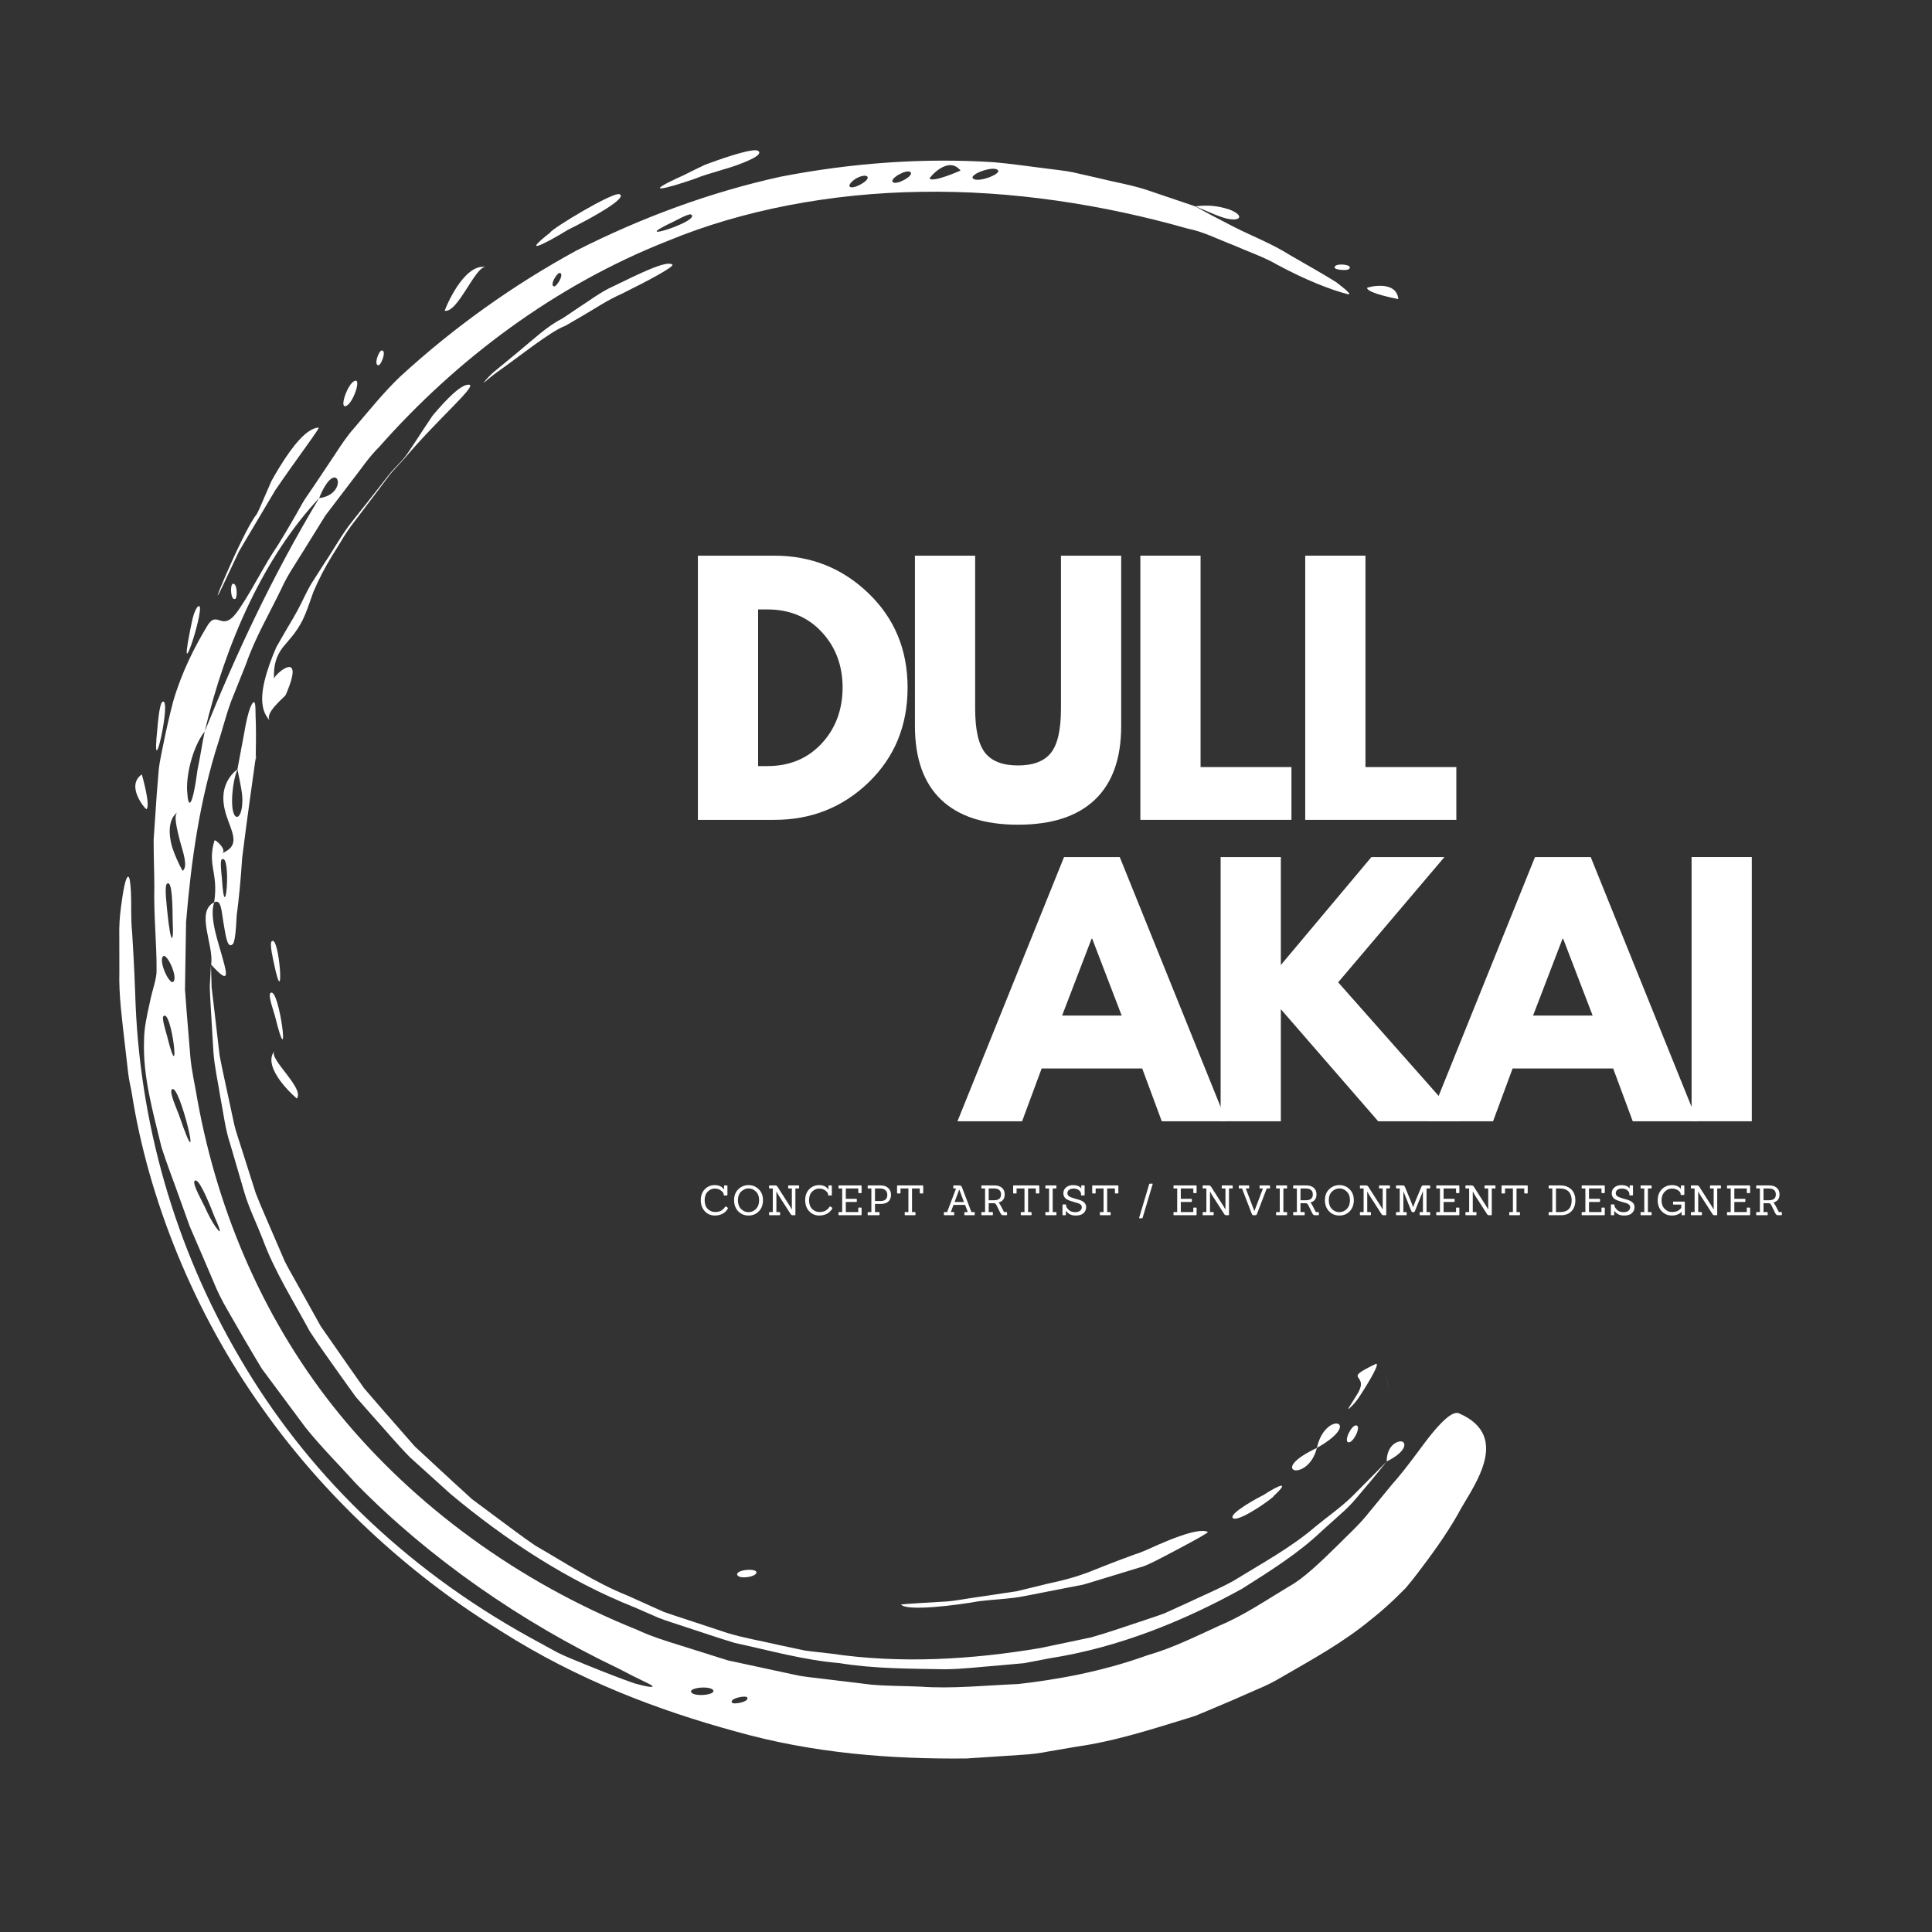 <svg xmlns="http://www.w3.org/2000/svg" xmlns:xlink="http://www.w3.org/1999/xlink" width="500" zoomAndPan="magnify" viewBox="0 0 375 375" height="500" preserveAspectRatio="xMidYMid meet" version="1.0"><rect x="0" y="0" width="375" height="375" fill="#333333" stroke="none"/><defs><g/><clipPath id="4e5ca0b847"><path d="M 93 51 L 131 51 L 131 75 L 93 75 Z M 93 51 " clip-rule="nonzero"/></clipPath><clipPath id="0a10a49a3e"><path d="M 228.957 -23.141 L 380.008 254.133 L 115.906 398.008 L -35.145 120.734 Z M 228.957 -23.141 " clip-rule="nonzero"/></clipPath><clipPath id="a54fd6ed12"><path d="M 228.957 -23.141 L 380.008 254.133 L 115.906 398.008 L -35.145 120.734 Z M 228.957 -23.141 " clip-rule="nonzero"/></clipPath><clipPath id="65cebf002b"><path d="M 52 182 L 55 182 L 55 191 L 52 191 Z M 52 182 " clip-rule="nonzero"/></clipPath><clipPath id="597aac48bd"><path d="M 228.957 -23.141 L 380.008 254.133 L 115.906 398.008 L -35.145 120.734 Z M 228.957 -23.141 " clip-rule="nonzero"/></clipPath><clipPath id="dc338b1054"><path d="M 228.957 -23.141 L 380.008 254.133 L 115.906 398.008 L -35.145 120.734 Z M 228.957 -23.141 " clip-rule="nonzero"/></clipPath><clipPath id="0bf687cd15"><path d="M 23 31 L 289 31 L 289 342 L 23 342 Z M 23 31 " clip-rule="nonzero"/></clipPath><clipPath id="d6f7424fe3"><path d="M 228.957 -23.141 L 380.008 254.133 L 115.906 398.008 L -35.145 120.734 Z M 228.957 -23.141 " clip-rule="nonzero"/></clipPath><clipPath id="407fb11d93"><path d="M 228.957 -23.141 L 380.008 254.133 L 115.906 398.008 L -35.145 120.734 Z M 228.957 -23.141 " clip-rule="nonzero"/></clipPath><clipPath id="e067205331"><path d="M 50 74 L 92 74 L 92 140 L 50 140 Z M 50 74 " clip-rule="nonzero"/></clipPath><clipPath id="e85b6d5f6c"><path d="M 228.957 -23.141 L 380.008 254.133 L 115.906 398.008 L -35.145 120.734 Z M 228.957 -23.141 " clip-rule="nonzero"/></clipPath><clipPath id="63ebeff9a2"><path d="M 228.957 -23.141 L 380.008 254.133 L 115.906 398.008 L -35.145 120.734 Z M 228.957 -23.141 " clip-rule="nonzero"/></clipPath><clipPath id="2bbed20932"><path d="M 52 192 L 55 192 L 55 202 L 52 202 Z M 52 192 " clip-rule="nonzero"/></clipPath><clipPath id="20c6ac8790"><path d="M 228.957 -23.141 L 380.008 254.133 L 115.906 398.008 L -35.145 120.734 Z M 228.957 -23.141 " clip-rule="nonzero"/></clipPath><clipPath id="05debe50f9"><path d="M 228.957 -23.141 L 380.008 254.133 L 115.906 398.008 L -35.145 120.734 Z M 228.957 -23.141 " clip-rule="nonzero"/></clipPath><clipPath id="a46d9e3c99"><path d="M 52 204 L 58 204 L 58 214 L 52 214 Z M 52 204 " clip-rule="nonzero"/></clipPath><clipPath id="e5347c984f"><path d="M 228.957 -23.141 L 380.008 254.133 L 115.906 398.008 L -35.145 120.734 Z M 228.957 -23.141 " clip-rule="nonzero"/></clipPath><clipPath id="93fa6b5656"><path d="M 228.957 -23.141 L 380.008 254.133 L 115.906 398.008 L -35.145 120.734 Z M 228.957 -23.141 " clip-rule="nonzero"/></clipPath><clipPath id="62d01a0d36"><path d="M 41 136 L 50 136 L 50 184 L 41 184 Z M 41 136 " clip-rule="nonzero"/></clipPath><clipPath id="c971ec0e2e"><path d="M 228.957 -23.141 L 380.008 254.133 L 115.906 398.008 L -35.145 120.734 Z M 228.957 -23.141 " clip-rule="nonzero"/></clipPath><clipPath id="7b1f6d9e98"><path d="M 228.957 -23.141 L 380.008 254.133 L 115.906 398.008 L -35.145 120.734 Z M 228.957 -23.141 " clip-rule="nonzero"/></clipPath><clipPath id="81152622d3"><path d="M 265 55 L 272 55 L 272 59 L 265 59 Z M 265 55 " clip-rule="nonzero"/></clipPath><clipPath id="5cac3acf47"><path d="M 228.957 -23.141 L 380.008 254.133 L 115.906 398.008 L -35.145 120.734 Z M 228.957 -23.141 " clip-rule="nonzero"/></clipPath><clipPath id="1240422a61"><path d="M 228.957 -23.141 L 380.008 254.133 L 115.906 398.008 L -35.145 120.734 Z M 228.957 -23.141 " clip-rule="nonzero"/></clipPath><clipPath id="dcb69c8207"><path d="M 259 51 L 262 51 L 262 53 L 259 53 Z M 259 51 " clip-rule="nonzero"/></clipPath><clipPath id="d34256ed19"><path d="M 228.957 -23.141 L 380.008 254.133 L 115.906 398.008 L -35.145 120.734 Z M 228.957 -23.141 " clip-rule="nonzero"/></clipPath><clipPath id="418cf42140"><path d="M 228.957 -23.141 L 380.008 254.133 L 115.906 398.008 L -35.145 120.734 Z M 228.957 -23.141 " clip-rule="nonzero"/></clipPath><clipPath id="6069a35867"><path d="M 232 39 L 241 39 L 241 43 L 232 43 Z M 232 39 " clip-rule="nonzero"/></clipPath><clipPath id="979a39e2b1"><path d="M 228.957 -23.141 L 380.008 254.133 L 115.906 398.008 L -35.145 120.734 Z M 228.957 -23.141 " clip-rule="nonzero"/></clipPath><clipPath id="8760b69c99"><path d="M 228.957 -23.141 L 380.008 254.133 L 115.906 398.008 L -35.145 120.734 Z M 228.957 -23.141 " clip-rule="nonzero"/></clipPath><clipPath id="056b1049db"><path d="M 261 264 L 268 264 L 268 274 L 261 274 Z M 261 264 " clip-rule="nonzero"/></clipPath><clipPath id="b5078f6388"><path d="M 228.957 -23.141 L 380.008 254.133 L 115.906 398.008 L -35.145 120.734 Z M 228.957 -23.141 " clip-rule="nonzero"/></clipPath><clipPath id="d75a203613"><path d="M 228.957 -23.141 L 380.008 254.133 L 115.906 398.008 L -35.145 120.734 Z M 228.957 -23.141 " clip-rule="nonzero"/></clipPath><clipPath id="2cd06efc64"><path d="M 255 276 L 261 276 L 261 282 L 255 282 Z M 255 276 " clip-rule="nonzero"/></clipPath><clipPath id="8ea82ba7bd"><path d="M 228.957 -23.141 L 380.008 254.133 L 115.906 398.008 L -35.145 120.734 Z M 228.957 -23.141 " clip-rule="nonzero"/></clipPath><clipPath id="2bb47964d1"><path d="M 228.957 -23.141 L 380.008 254.133 L 115.906 398.008 L -35.145 120.734 Z M 228.957 -23.141 " clip-rule="nonzero"/></clipPath><clipPath id="ee96f58d23"><path d="M 269 266 L 270 266 L 270 271 L 269 271 Z M 269 266 " clip-rule="nonzero"/></clipPath><clipPath id="b4ae2891c2"><path d="M 228.957 -23.141 L 380.008 254.133 L 115.906 398.008 L -35.145 120.734 Z M 228.957 -23.141 " clip-rule="nonzero"/></clipPath><clipPath id="864f930117"><path d="M 228.957 -23.141 L 380.008 254.133 L 115.906 398.008 L -35.145 120.734 Z M 228.957 -23.141 " clip-rule="nonzero"/></clipPath><clipPath id="5b5751b25f"><path d="M 39 175 L 44 175 L 44 190 L 39 190 Z M 39 175 " clip-rule="nonzero"/></clipPath><clipPath id="3d9d7d9b84"><path d="M 228.957 -23.141 L 380.008 254.133 L 115.906 398.008 L -35.145 120.734 Z M 228.957 -23.141 " clip-rule="nonzero"/></clipPath><clipPath id="d3cf55fd8d"><path d="M 228.957 -23.141 L 380.008 254.133 L 115.906 398.008 L -35.145 120.734 Z M 228.957 -23.141 " clip-rule="nonzero"/></clipPath><clipPath id="1ed4320839"><path d="M 250 281 L 256 281 L 256 286 L 250 286 Z M 250 281 " clip-rule="nonzero"/></clipPath><clipPath id="af9eac00f5"><path d="M 228.957 -23.141 L 380.008 254.133 L 115.906 398.008 L -35.145 120.734 Z M 228.957 -23.141 " clip-rule="nonzero"/></clipPath><clipPath id="813185c0ac"><path d="M 228.957 -23.141 L 380.008 254.133 L 115.906 398.008 L -35.145 120.734 Z M 228.957 -23.141 " clip-rule="nonzero"/></clipPath><clipPath id="6aa0266973"><path d="M 40 187 L 270 187 L 270 325 L 40 325 Z M 40 187 " clip-rule="nonzero"/></clipPath><clipPath id="d0b2892382"><path d="M 228.957 -23.141 L 380.008 254.133 L 115.906 398.008 L -35.145 120.734 Z M 228.957 -23.141 " clip-rule="nonzero"/></clipPath><clipPath id="b9b58c75cf"><path d="M 228.957 -23.141 L 380.008 254.133 L 115.906 398.008 L -35.145 120.734 Z M 228.957 -23.141 " clip-rule="nonzero"/></clipPath><clipPath id="8af0138e85"><path d="M 143 304 L 147 304 L 147 307 L 143 307 Z M 143 304 " clip-rule="nonzero"/></clipPath><clipPath id="c3e92ab8fe"><path d="M 228.957 -23.141 L 380.008 254.133 L 115.906 398.008 L -35.145 120.734 Z M 228.957 -23.141 " clip-rule="nonzero"/></clipPath><clipPath id="4dc754c405"><path d="M 228.957 -23.141 L 380.008 254.133 L 115.906 398.008 L -35.145 120.734 Z M 228.957 -23.141 " clip-rule="nonzero"/></clipPath><clipPath id="59631de11d"><path d="M 239 288 L 249 288 L 249 295 L 239 295 Z M 239 288 " clip-rule="nonzero"/></clipPath><clipPath id="cd762d79ad"><path d="M 228.957 -23.141 L 380.008 254.133 L 115.906 398.008 L -35.145 120.734 Z M 228.957 -23.141 " clip-rule="nonzero"/></clipPath><clipPath id="e8ffeea296"><path d="M 228.957 -23.141 L 380.008 254.133 L 115.906 398.008 L -35.145 120.734 Z M 228.957 -23.141 " clip-rule="nonzero"/></clipPath><clipPath id="6580ec2a51"><path d="M 261 276 L 264 276 L 264 280 L 261 280 Z M 261 276 " clip-rule="nonzero"/></clipPath><clipPath id="c701bb9e99"><path d="M 228.957 -23.141 L 380.008 254.133 L 115.906 398.008 L -35.145 120.734 Z M 228.957 -23.141 " clip-rule="nonzero"/></clipPath><clipPath id="f0d0a05280"><path d="M 228.957 -23.141 L 380.008 254.133 L 115.906 398.008 L -35.145 120.734 Z M 228.957 -23.141 " clip-rule="nonzero"/></clipPath><clipPath id="175ebf7f13"><path d="M 128 29 L 148 29 L 148 37 L 128 37 Z M 128 29 " clip-rule="nonzero"/></clipPath><clipPath id="465420fdb4"><path d="M 228.957 -23.141 L 380.008 254.133 L 115.906 398.008 L -35.145 120.734 Z M 228.957 -23.141 " clip-rule="nonzero"/></clipPath><clipPath id="35dd16d230"><path d="M 228.957 -23.141 L 380.008 254.133 L 115.906 398.008 L -35.145 120.734 Z M 228.957 -23.141 " clip-rule="nonzero"/></clipPath><clipPath id="440f3f361a"><path d="M 174 297 L 235 297 L 235 313 L 174 313 Z M 174 297 " clip-rule="nonzero"/></clipPath><clipPath id="b1fbe83949"><path d="M 228.957 -23.141 L 380.008 254.133 L 115.906 398.008 L -35.145 120.734 Z M 228.957 -23.141 " clip-rule="nonzero"/></clipPath><clipPath id="c811d602a8"><path d="M 228.957 -23.141 L 380.008 254.133 L 115.906 398.008 L -35.145 120.734 Z M 228.957 -23.141 " clip-rule="nonzero"/></clipPath><clipPath id="0eccaace7f"><path d="M 104 37 L 121 37 L 121 48 L 104 48 Z M 104 37 " clip-rule="nonzero"/></clipPath><clipPath id="87de8a9955"><path d="M 228.957 -23.141 L 380.008 254.133 L 115.906 398.008 L -35.145 120.734 Z M 228.957 -23.141 " clip-rule="nonzero"/></clipPath><clipPath id="f737a79593"><path d="M 228.957 -23.141 L 380.008 254.133 L 115.906 398.008 L -35.145 120.734 Z M 228.957 -23.141 " clip-rule="nonzero"/></clipPath><clipPath id="1b13971ffb"><path d="M 86 51 L 95 51 L 95 61 L 86 61 Z M 86 51 " clip-rule="nonzero"/></clipPath><clipPath id="6971da1753"><path d="M 228.957 -23.141 L 380.008 254.133 L 115.906 398.008 L -35.145 120.734 Z M 228.957 -23.141 " clip-rule="nonzero"/></clipPath><clipPath id="79210066a1"><path d="M 228.957 -23.141 L 380.008 254.133 L 115.906 398.008 L -35.145 120.734 Z M 228.957 -23.141 " clip-rule="nonzero"/></clipPath><clipPath id="9f891fac4d"><path d="M 73 68 L 75 68 L 75 71 L 73 71 Z M 73 68 " clip-rule="nonzero"/></clipPath><clipPath id="1179ef177b"><path d="M 228.957 -23.141 L 380.008 254.133 L 115.906 398.008 L -35.145 120.734 Z M 228.957 -23.141 " clip-rule="nonzero"/></clipPath><clipPath id="abefcf57f8"><path d="M 228.957 -23.141 L 380.008 254.133 L 115.906 398.008 L -35.145 120.734 Z M 228.957 -23.141 " clip-rule="nonzero"/></clipPath><clipPath id="2476313cc8"><path d="M 66 73 L 70 73 L 70 79 L 66 79 Z M 66 73 " clip-rule="nonzero"/></clipPath><clipPath id="7194baf564"><path d="M 228.957 -23.141 L 380.008 254.133 L 115.906 398.008 L -35.145 120.734 Z M 228.957 -23.141 " clip-rule="nonzero"/></clipPath><clipPath id="a19a97a331"><path d="M 228.957 -23.141 L 380.008 254.133 L 115.906 398.008 L -35.145 120.734 Z M 228.957 -23.141 " clip-rule="nonzero"/></clipPath><clipPath id="53d77be609"><path d="M 42 82 L 62 82 L 62 116 L 42 116 Z M 42 82 " clip-rule="nonzero"/></clipPath><clipPath id="fcf086cc32"><path d="M 228.957 -23.141 L 380.008 254.133 L 115.906 398.008 L -35.145 120.734 Z M 228.957 -23.141 " clip-rule="nonzero"/></clipPath><clipPath id="c843623202"><path d="M 228.957 -23.141 L 380.008 254.133 L 115.906 398.008 L -35.145 120.734 Z M 228.957 -23.141 " clip-rule="nonzero"/></clipPath><clipPath id="a16dc0c0d5"><path d="M 44 113 L 46 113 L 46 117 L 44 117 Z M 44 113 " clip-rule="nonzero"/></clipPath><clipPath id="0eca208ead"><path d="M 228.957 -23.141 L 380.008 254.133 L 115.906 398.008 L -35.145 120.734 Z M 228.957 -23.141 " clip-rule="nonzero"/></clipPath><clipPath id="24fdcc26f8"><path d="M 228.957 -23.141 L 380.008 254.133 L 115.906 398.008 L -35.145 120.734 Z M 228.957 -23.141 " clip-rule="nonzero"/></clipPath><clipPath id="1e899382b8"><path d="M 269 279 L 273 279 L 273 284 L 269 284 Z M 269 279 " clip-rule="nonzero"/></clipPath><clipPath id="89d4628d96"><path d="M 228.957 -23.141 L 380.008 254.133 L 115.906 398.008 L -35.145 120.734 Z M 228.957 -23.141 " clip-rule="nonzero"/></clipPath><clipPath id="2f4131b275"><path d="M 228.957 -23.141 L 380.008 254.133 L 115.906 398.008 L -35.145 120.734 Z M 228.957 -23.141 " clip-rule="nonzero"/></clipPath><clipPath id="a543769a7d"><path d="M 36 117 L 39 117 L 39 127 L 36 127 Z M 36 117 " clip-rule="nonzero"/></clipPath><clipPath id="b41e8b08e3"><path d="M 228.957 -23.141 L 380.008 254.133 L 115.906 398.008 L -35.145 120.734 Z M 228.957 -23.141 " clip-rule="nonzero"/></clipPath><clipPath id="65c1a536a4"><path d="M 228.957 -23.141 L 380.008 254.133 L 115.906 398.008 L -35.145 120.734 Z M 228.957 -23.141 " clip-rule="nonzero"/></clipPath><clipPath id="cc93e39a21"><path d="M 30 136 L 33 136 L 33 146 L 30 146 Z M 30 136 " clip-rule="nonzero"/></clipPath><clipPath id="97e265fc8d"><path d="M 228.957 -23.141 L 380.008 254.133 L 115.906 398.008 L -35.145 120.734 Z M 228.957 -23.141 " clip-rule="nonzero"/></clipPath><clipPath id="f8e5234030"><path d="M 228.957 -23.141 L 380.008 254.133 L 115.906 398.008 L -35.145 120.734 Z M 228.957 -23.141 " clip-rule="nonzero"/></clipPath><clipPath id="cd78b79667"><path d="M 26 150 L 29 150 L 29 158 L 26 158 Z M 26 150 " clip-rule="nonzero"/></clipPath><clipPath id="f31fc40485"><path d="M 228.957 -23.141 L 380.008 254.133 L 115.906 398.008 L -35.145 120.734 Z M 228.957 -23.141 " clip-rule="nonzero"/></clipPath><clipPath id="622295eead"><path d="M 228.957 -23.141 L 380.008 254.133 L 115.906 398.008 L -35.145 120.734 Z M 228.957 -23.141 " clip-rule="nonzero"/></clipPath></defs><g clip-path="url(#4e5ca0b847)"><g clip-path="url(#0a10a49a3e)"><g clip-path="url(#a54fd6ed12)"><path fill="#ffffff" d="M 130.469 51.336 C 131.164 51.621 126.098 54.344 120.75 56.992 C 118.004 58.195 115.469 59.898 113.418 61.094 C 111.367 62.293 109.934 63.117 109.738 63.234 C 106.863 64.266 100.402 69.512 96.555 72.18 C 94.648 73.551 93.672 74.633 93.992 74.117 C 94.531 73.465 95.113 72.852 95.746 72.285 C 96.844 71.375 98.473 70.039 100.695 68.203 C 103.445 65.938 106.168 63.359 108.895 61.965 C 109.266 61.766 110.598 60.852 112.445 59.609 C 114.324 58.43 116.566 56.652 119.156 55.512 C 124.234 53.039 129.305 50.531 130.469 51.336 Z M 130.469 51.336 " fill-opacity="1" fill-rule="evenodd"/></g></g></g><g clip-path="url(#65cebf002b)"><g clip-path="url(#597aac48bd)"><g clip-path="url(#dc338b1054)"><path fill="#ffffff" d="M 52.746 182.695 C 54.277 181.367 55.301 197.203 53.195 187.09 C 53.078 186.484 52.25 183.129 52.746 182.695 Z M 52.746 182.695 " fill-opacity="1" fill-rule="evenodd"/></g></g></g><g clip-path="url(#0bf687cd15)"><g clip-path="url(#d6f7424fe3)"><g clip-path="url(#407fb11d93)"><path fill="#ffffff" d="M 77.668 73.098 C 74.539 76.09 71.758 79.539 68.863 82.941 C 67.371 84.594 66.133 86.496 64.891 88.395 L 61.098 94.07 L 59.164 96.91 C 58.551 97.879 58.027 98.91 57.445 99.906 C 56.305 101.906 55.121 103.898 53.898 105.879 C 51.246 109.742 49.27 113.98 46.574 117.992 C 43.18 123.266 42.441 118.406 40.449 121.129 C 37.805 125.434 35.262 130.5 33.625 136.102 C 32.883 138.922 32.227 141.84 31.629 144.805 C 31.355 146.289 30.992 147.77 30.824 149.281 L 30.445 153.852 L 29.824 162.957 C 29.809 165.977 29.941 168.965 29.957 171.883 C 29.812 177.715 30.434 183.246 30.391 188.34 C 30.449 189.953 29.527 192.223 29.066 194.641 C 28.52 197.062 27.949 199.691 27.957 201.965 C 27.715 209.055 29.695 215.793 31.348 222.695 C 32.441 226.086 33.754 229.426 34.969 232.867 L 36.836 238.066 L 39.066 243.227 L 41.387 248.656 C 42.16 250.578 43.074 252.434 44.125 254.223 C 46.219 257.902 48.449 261.738 50.812 265.656 L 59.258 277.027 C 62.277 280.812 65.812 284.32 69.191 288.062 C 83.324 302.477 101.219 314.883 119.922 323.797 C 124.172 326.051 126.273 326.871 126.609 327.242 C 126.941 327.613 125.551 327.418 123.145 326.738 C 120.809 325.93 117.473 324.645 113.836 323.164 C 112.031 322.402 110.102 321.68 108.262 320.781 L 102.961 317.883 C 77.824 304.008 59.145 285.156 46.609 263.688 C 43.457 258.328 40.652 252.789 38.199 247.078 C 35.746 241.363 33.66 235.52 31.941 229.543 C 30.223 223.566 28.887 217.504 27.934 211.359 C 26.98 205.215 26.418 199.035 26.242 192.82 C 26.242 192.559 26.012 186.688 25.648 181.008 C 25.355 178.164 25.531 175.359 25.422 173.32 C 25.312 171.277 25.164 169.992 24.809 170.195 C 24.371 170.438 23.922 172.672 23.488 176.012 C 23.223 177.918 23.113 179.828 23.156 181.75 L 23.168 188.52 C 23.039 193.234 23.727 198.109 24.195 202.352 L 24.859 208.117 C 25.039 209.805 25.43 211.172 25.582 212.188 C 28.766 232.605 37.59 254.715 50.867 273.277 C 64.016 291.957 81.211 306.805 97.316 316.648 C 112.113 326.051 127.676 331.949 142.785 336.074 C 157.941 340.359 173.047 341.457 187.574 341.32 L 198.398 340.605 C 200.188 340.504 201.961 340.273 203.719 339.922 L 208.992 339.02 C 216.027 338.035 222.785 335.887 229.477 333.836 L 231.977 333.055 L 234.406 332.047 L 239.234 330.004 L 244.023 327.902 C 245.641 327.242 247.195 326.465 248.695 325.57 C 254.758 322.062 260.848 318.742 266.254 314.23 C 267.562 313.211 269 311.957 270.512 310.535 L 272.801 308.285 C 273.535 307.441 274.234 306.527 274.969 305.602 C 277.828 301.871 280.723 297.871 282.977 293.902 C 284.055 291.75 286.855 287.918 287.98 284.121 C 289.102 280.324 288.492 276.637 283.211 274.336 C 282.152 273.859 280.375 275.324 278.184 277.949 C 275.988 280.574 273.43 284.504 270.105 288.23 C 268.492 290.191 266.824 292.227 265.168 294.242 C 263.512 296.254 261.57 297.973 259.812 299.773 C 256.27 303.254 252.965 306.422 250.258 307.895 C 245.832 310.535 241.469 313.547 236.723 315.516 C 232.051 317.66 227.469 319.934 222.781 321.262 C 213.594 324.59 204.715 326.059 197.641 326.867 C 191.246 327.129 184.898 327.832 178.562 327.371 C 175.395 327.23 172.227 327.27 169.086 326.984 L 159.703 325.852 C 158.145 325.641 156.578 325.523 155.035 325.238 L 150.445 324.254 L 141.289 322.281 L 132.406 319.488 C 129.441 318.566 126.48 317.668 123.684 316.355 C 100.793 307.16 80.629 292.492 65.836 274.422 C 51.68 257.074 42.387 235.91 38.316 213.473 C 37.867 210.652 37.172 207.879 36.938 205.008 L 36.23 196.395 L 35.906 192.074 L 35.973 187.707 C 36.02 184.809 36.07 181.895 36.117 178.953 C 37.094 167.262 38.707 155.41 42.469 143.793 C 43.254 141.312 43.895 138.777 44.789 136.301 L 47.75 128.898 C 49.488 123.848 52.266 119.145 54.633 114.238 C 55.742 111.742 57.332 109.473 58.777 107.121 C 60.223 104.766 61.691 102.422 63.164 100.055 C 64.852 97.84 66.551 95.609 68.258 93.367 C 70 91.16 71.535 88.789 73.57 86.781 C 88.543 69.816 107.711 55.359 129.719 46.719 C 143.977 40.816 161.215 37.473 178.785 37.234 C 196.387 36.926 214.23 39.73 230.582 44.387 C 233.539 44.957 236.383 46.43 239.371 47.57 C 242.293 48.859 245.363 49.887 247.977 51.418 C 253.312 54.293 258.355 56.285 261.629 57.109 C 262.422 57.258 261.41 56.336 259.367 54.777 C 257.207 53.402 253.918 51.562 250.41 49.531 C 246.977 47.34 242.902 45.77 239.566 44.07 C 236.234 42.371 233.457 40.902 232.043 40.07 L 222.758 36.926 C 219.633 35.875 216.324 35.359 213.09 34.543 L 208.184 33.426 C 206.535 33.09 204.848 32.961 203.172 32.719 C 199.812 32.316 196.441 31.797 193.039 31.496 C 179.371 30.598 165.379 31.613 151.578 34.285 C 137.828 37.297 124.484 42.246 111.875 48.633 C 99.48 55.398 88.078 63.551 77.668 73.098 Z M 193.719 33.066 C 194.293 33.836 189.578 35.605 188.82 34.598 C 188.188 33.809 192.957 32.039 193.719 33.066 Z M 186.438 33.102 C 186.438 33.102 181.098 35.488 180.434 34.652 C 180.32 34.566 183.992 30.078 186.438 33.102 Z M 176.754 33.445 C 177.398 34.148 173.934 36.035 173.281 35.336 C 172.629 34.637 176.07 32.719 176.746 33.43 Z M 168.336 34.258 C 169.02 34.961 165.66 36.809 164.969 36.262 C 164.617 35.941 165.266 35.23 166.102 34.68 C 166.934 34.191 167.973 33.918 168.336 34.258 Z M 134.129 41.637 C 136.281 42.891 120.957 47.617 130.773 43 C 131.199 42.801 133.719 41.391 134.129 41.637 Z M 108.699 52.977 C 109.559 53.273 107.996 55.75 107.508 55.59 C 106.633 55.305 108.195 52.809 108.699 52.977 Z M 61.938 96.688 C 52.719 112.047 45.754 127.102 39.738 141.965 C 39.156 144.734 38.965 146.402 38.359 149.297 C 37.332 157.031 36.52 156.895 36.355 153.906 C 36.027 150.898 37.266 145.129 39.738 141.965 C 43.77 124.844 51.254 108.094 61.938 96.688 C 65.422 88.062 67.996 95.949 61.938 96.688 Z M 34.473 157.652 C 33.648 158.219 34.316 160.73 34.922 163.219 C 35.637 165.723 36.496 168.219 35.449 169.039 C 34.617 167.547 33.93 165.984 33.391 164.359 C 32.684 161.836 32.648 158.922 34.473 157.652 Z M 32.414 171.531 C 33.457 170.703 33.484 175.801 33.527 179.184 C 33.738 182.559 33.207 184.305 32.438 176.621 C 32.402 175.875 31.848 172.004 32.414 171.527 Z M 31.648 185.625 C 32.375 184.91 34.582 189.609 33.66 190.539 C 32.934 191.32 30.719 186.574 31.648 185.625 Z M 31.688 197.289 C 33.305 195.332 35.234 212.352 32.43 201.098 C 32.305 200.605 31.375 197.688 31.688 197.285 Z M 33.309 211.523 C 34.73 209.383 39.855 231.363 34.777 216.516 C 34.531 215.797 32.875 212.145 33.309 211.523 Z M 37.734 229.297 C 38.367 228.137 40.402 232.965 41.652 236.215 C 42.379 237.812 42.828 239.031 42.602 239.008 C 42.461 238.945 41.309 237.773 39.699 234.156 C 39.383 233.449 37.395 229.953 37.734 229.297 Z M 134.156 328.441 C 133.723 327.512 138 327.168 138.449 328.098 C 138.898 329.027 134.613 329.395 134.156 328.441 Z M 142.055 330.453 C 141.605 329.629 144.77 329.008 145.039 329.484 C 145.523 330.309 142.344 330.941 142.055 330.453 Z M 142.055 330.453 " fill-opacity="1" fill-rule="evenodd"/></g></g></g><g clip-path="url(#e067205331)"><g clip-path="url(#e85b6d5f6c)"><g clip-path="url(#63ebeff9a2)"><path fill="#ffffff" d="M 91.105 74.672 C 92.508 74.977 85.027 81.254 78.305 89.219 C 77.438 90.188 76.512 91.121 75.676 92.117 C 74.895 93.156 74.117 94.191 73.367 95.199 L 69.094 100.844 C 67.961 102.27 66.938 103.773 66.027 105.352 L 64.508 107.797 C 63.094 110.078 61.863 112.449 60.816 114.922 C 60.047 117.113 59.43 118.961 58.75 120.328 C 57.469 122.895 55.992 124.281 54.809 125.754 C 53.734 127.266 53.043 128.91 53.184 131.793 C 53.152 130.91 59.48 125.574 55.461 134.879 C 55.336 135.246 51.016 138.562 52.48 139.957 C 49.98 137.562 50.805 133.266 52.34 128.871 C 52.734 127.773 53.168 126.672 53.641 125.598 L 55.363 122.598 C 56.496 120.68 57.539 118.953 58.215 117.59 C 58.938 116.195 59.574 114.727 60.398 113.34 L 63.031 109.223 C 64.855 106.516 66.383 103.668 68.328 101.246 C 70.273 98.824 72.055 96.531 73.691 94.461 C 74.512 93.441 75.227 92.43 75.977 91.566 L 78.129 89.262 C 79.219 88.086 81.508 84.262 83.957 80.684 C 86.699 77.418 89.609 74.445 91.105 74.672 Z M 91.105 74.672 " fill-opacity="1" fill-rule="evenodd"/></g></g></g><g clip-path="url(#2bbed20932)"><g clip-path="url(#20c6ac8790)"><g clip-path="url(#05debe50f9)"><path fill="#ffffff" d="M 52.477 192.773 C 54.195 191.039 56.559 210.191 53.355 197.141 C 53.199 196.512 52 193.27 52.477 192.773 Z M 52.477 192.773 " fill-opacity="1" fill-rule="evenodd"/></g></g></g><g clip-path="url(#a46d9e3c99)"><g clip-path="url(#e5347c984f)"><g clip-path="url(#93fa6b5656)"><path fill="#ffffff" d="M 53.254 204.02 C 52.117 205.547 59.188 211.254 57.617 213.227 C 56.457 212.23 55.414 211.125 54.488 209.91 C 53.07 208.023 51.949 205.641 53.254 204.02 Z M 53.254 204.02 " fill-opacity="1" fill-rule="evenodd"/></g></g></g><g clip-path="url(#62d01a0d36)"><g clip-path="url(#c971ec0e2e)"><g clip-path="url(#7b1f6d9e98)"><path fill="#ffffff" d="M 45.168 183.27 C 45.578 182.902 45.797 180.766 45.941 177.695 C 46.359 174.621 46.742 170.617 47.008 166.48 C 48.027 158.23 49.324 149.469 49.719 146.43 C 49.492 150.535 49.758 144.988 49.664 140.566 C 49.543 138.336 49.688 136.5 49.34 136.312 C 48.992 136.129 48.168 137.621 47.383 142.367 L 46.082 149.324 C 46.648 152.07 47.168 154.316 47.027 155.859 C 46.965 157.426 46.555 158.352 46.129 158.527 C 45.699 158.699 45.254 158.113 45.094 156.625 C 45.016 155.641 45.031 154.66 45.141 153.68 C 45.25 152.191 45.559 150.742 46.066 149.332 C 45.246 149.957 44.598 150.727 44.121 151.645 C 43.648 152.562 43.395 153.535 43.359 154.566 C 43.281 156.293 43.785 157.922 44.309 159.359 C 45.398 162.254 46.32 164.34 43.035 165.633 C 44.262 165.145 41.754 162.742 41.621 163.16 C 40.184 168.031 42.445 169.348 41.57 175.148 C 42.969 174.387 42.98 176.887 43.41 179.328 C 43.84 181.766 44.141 184.203 45.168 183.27 Z M 43.035 166.824 C 44.992 165.359 43.715 181.027 43.066 170.395 C 43.027 169.93 42.66 167.109 43.035 166.824 Z M 43.035 166.824 " fill-opacity="1" fill-rule="evenodd"/></g></g></g><g clip-path="url(#81152622d3)"><g clip-path="url(#5cac3acf47)"><g clip-path="url(#1240422a61)"><path fill="#ffffff" d="M 271.414 58.055 C 271.414 58.055 265.418 56.938 265.344 55.887 C 265.293 55.762 271.055 54.211 271.414 58.055 Z M 271.414 58.055 " fill-opacity="1" fill-rule="evenodd"/></g></g></g><g clip-path="url(#dcb69c8207)"><g clip-path="url(#d34256ed19)"><g clip-path="url(#418cf42140)"><path fill="#ffffff" d="M 261.996 51.871 C 262.055 52.34 261.355 52.457 260.637 52.398 C 259.883 52.387 259.102 52.211 259.062 51.949 C 258.891 51.059 261.965 51.25 261.996 51.871 Z M 261.996 51.871 " fill-opacity="1" fill-rule="evenodd"/></g></g></g><g clip-path="url(#6069a35867)"><g clip-path="url(#979a39e2b1)"><g clip-path="url(#8760b69c99)"><path fill="#ffffff" d="M 232.055 40.059 C 234.266 39.738 236.43 39.938 238.547 40.648 C 239.945 41.145 240.59 41.746 240.527 42.141 C 240.465 42.539 239.699 42.746 238.289 42.461 C 236.883 42.176 234.887 41.258 232.055 40.059 Z M 232.055 40.059 " fill-opacity="1" fill-rule="evenodd"/></g></g></g><g clip-path="url(#056b1049db)"><g clip-path="url(#b5078f6388)"><g clip-path="url(#d75a203613)"><path fill="#ffffff" d="M 263.574 270.391 C 265.848 266.43 260.223 268.027 266.961 264.773 C 268.074 264.23 265.82 268.094 263.945 270.949 C 263.359 271.902 262.641 272.738 261.789 273.461 C 261.496 273.543 262.066 272.895 263.574 270.391 Z M 263.574 270.391 " fill-opacity="1" fill-rule="evenodd"/></g></g></g><g clip-path="url(#2cd06efc64)"><g clip-path="url(#8ea82ba7bd)"><g clip-path="url(#2bb47964d1)"><path fill="#ffffff" d="M 255.609 281.035 C 257.203 273.672 264.82 275.875 255.609 281.035 Z M 255.609 281.035 " fill-opacity="1" fill-rule="evenodd"/></g></g></g><g clip-path="url(#ee96f58d23)"><g clip-path="url(#b4ae2891c2)"><g clip-path="url(#864f930117)"><path fill="#ffffff" d="M 269.398 268.793 C 268.199 261.473 270.23 273.98 269.398 268.793 Z M 269.398 268.793 " fill-opacity="1" fill-rule="evenodd"/></g></g></g><g clip-path="url(#5b5751b25f)"><g clip-path="url(#3d9d7d9b84)"><g clip-path="url(#d3cf55fd8d)"><path fill="#ffffff" d="M 40.973 187.223 C 41.59 183.543 37.875 176.926 41.57 175.152 C 40.543 178.145 42.484 183.148 43.297 186.312 C 44.188 189.469 44.383 191 40.973 187.223 Z M 40.973 187.223 " fill-opacity="1" fill-rule="evenodd"/></g></g></g><g clip-path="url(#1ed4320839)"><g clip-path="url(#af9eac00f5)"><g clip-path="url(#813185c0ac)"><path fill="#ffffff" d="M 255.609 281.035 C 254.684 284.691 252.066 285.668 251.18 285.336 C 250.207 284.934 250.84 283.293 255.609 281.035 Z M 255.609 281.035 " fill-opacity="1" fill-rule="evenodd"/></g></g></g><g clip-path="url(#6aa0266973)"><g clip-path="url(#d0b2892382)"><g clip-path="url(#b9b58c75cf)"><path fill="#ffffff" d="M 269.16 283.668 C 267.297 286.012 265.348 288.363 263.32 290.723 C 262.328 291.91 261.242 293.008 260.066 294.016 L 256.586 297.141 C 251.996 301.523 246.598 304.883 241.094 308.367 C 229.805 314.613 217.211 319.762 203.805 321.863 L 198.789 322.82 L 193.723 323.277 C 190.324 323.535 186.918 323.965 183.492 324.004 C 176.645 323.875 169.738 323.926 162.91 322.805 C 156.016 322.234 149.344 320.34 142.605 318.887 C 139.305 317.895 136.043 316.754 132.762 315.699 C 131.137 315.137 129.473 314.672 127.871 314.035 L 123.137 311.973 C 110.262 306.859 98.254 299.004 87.438 289.969 L 79.59 282.879 C 77.125 280.375 74.867 277.668 72.523 275.074 L 69.062 271.148 L 66.023 266.906 C 64.035 264.062 61.984 261.289 60.129 258.418 C 56.867 252.383 53.238 246.676 50.957 240.43 C 49.754 237.348 48.289 234.422 47.387 231.312 L 44.703 222.125 C 43.707 219.148 43.371 216.023 42.785 213.039 C 42.316 210.023 41.637 207.113 41.422 204.168 L 40.906 195.516 C 40.848 194.102 40.727 192.715 40.727 191.332 L 40.949 187.227 L 41.074 191.609 L 41.594 195.992 L 42.629 204.887 C 43.184 207.836 43.879 210.781 44.5 213.773 L 45.465 218.273 C 45.82 219.77 46.363 221.215 46.809 222.691 L 49.645 231.609 C 50.777 234.531 52.102 237.398 53.336 240.328 L 55.23 244.727 C 55.934 246.16 56.762 247.535 57.531 248.945 L 62.254 257.422 L 67.855 265.457 L 70.695 269.488 L 73.93 273.234 L 80.504 280.746 L 87.879 287.57 L 91.613 290.98 L 95.672 294.004 C 98.402 295.996 101.09 298.098 103.895 299.996 C 109.785 303.383 115.504 307.191 121.871 309.734 L 126.555 311.844 L 128.902 312.895 L 131.34 313.715 L 141.117 316.938 C 144.391 317.945 147.801 318.5 151.141 319.285 L 156.176 320.359 C 157.871 320.602 159.582 320.762 161.285 320.961 C 174.867 322.973 188.691 322.113 201.938 319.883 L 211.809 317.809 C 215.027 316.906 218.184 315.777 221.332 314.754 C 222.898 314.219 224.477 313.727 226.02 313.148 L 230.523 311.094 C 233.496 309.684 236.508 308.438 239.355 306.875 C 244.914 303.449 250.551 300.422 255.391 296.258 C 257.836 294.238 260.418 292.484 262.633 290.27 C 264.852 288.055 266.992 285.859 269.16 283.668 Z M 269.16 283.668 " fill-opacity="1" fill-rule="evenodd"/></g></g></g><g clip-path="url(#8af0138e85)"><g clip-path="url(#c3e92ab8fe)"><g clip-path="url(#4dc754c405)"><path fill="#ffffff" d="M 143.094 305.68 C 142.762 304.742 146.395 304.336 146.801 305.082 C 147.176 306.02 143.449 306.645 143.094 305.68 Z M 143.094 305.68 " fill-opacity="1" fill-rule="evenodd"/></g></g></g><g clip-path="url(#59631de11d)"><g clip-path="url(#cd762d79ad)"><g clip-path="url(#e8ffeea296)"><path fill="#ffffff" d="M 239.387 294.715 C 238.332 294.172 242.109 291.773 245.227 290.184 C 248.172 288.273 250.586 287.262 247.223 290.375 C 247.496 290.473 240.75 295.371 239.387 294.715 Z M 239.387 294.715 " fill-opacity="1" fill-rule="evenodd"/></g></g></g><g clip-path="url(#6580ec2a51)"><g clip-path="url(#c701bb9e99)"><g clip-path="url(#f0d0a05280)"><path fill="#ffffff" d="M 261.695 279.949 C 260.797 279.691 262.379 276.414 263.305 276.68 C 264.234 276.941 262.625 280.188 261.695 279.949 Z M 261.695 279.949 " fill-opacity="1" fill-rule="evenodd"/></g></g></g><g clip-path="url(#175ebf7f13)"><g clip-path="url(#465420fdb4)"><g clip-path="url(#35dd16d230)"><path fill="#ffffff" d="M 147.156 29.285 C 147.984 29.852 146.406 30.77 143.867 31.734 C 141.355 32.773 137.766 33.52 134.812 34.715 C 128.828 36.805 124.359 37.773 132.609 34.051 C 132.703 34.004 133.551 33.582 134.785 32.969 C 135.414 32.664 136.129 32.324 136.898 31.953 C 137.699 31.668 138.562 31.352 139.406 31.055 C 142.855 29.859 146.461 28.797 147.156 29.285 Z M 147.156 29.285 " fill-opacity="1" fill-rule="evenodd"/></g></g></g><g clip-path="url(#440f3f361a)"><g clip-path="url(#b1fbe83949)"><g clip-path="url(#c811d602a8)"><path fill="#ffffff" d="M 174.887 311.43 C 174.887 311.43 175.309 311.371 176.078 311.316 L 179.305 311.105 L 183.914 310.836 C 185.605 310.688 187.418 310.32 189.25 310.066 C 191.082 309.816 192.934 309.516 194.695 309.254 L 197.277 308.871 L 199.617 308.305 C 202.574 307.574 204.805 307.047 205.527 306.902 C 207.398 306.469 209.234 305.918 211.035 305.254 C 213.691 304.203 216.934 302.914 220.191 301.734 C 221.844 301.234 223.387 300.441 224.875 299.797 C 226.367 299.152 227.797 298.574 229.055 298.141 C 231.598 297.25 233.598 296.887 234.43 297.352 C 234.617 297.477 231.91 298.953 228.859 300.574 C 225.812 302.191 222.449 304.012 221.285 304.223 C 218.594 305.043 216.156 305.789 213.793 306.508 C 212.613 306.867 211.449 307.219 210.293 307.566 C 209.102 307.797 207.918 308.027 206.711 308.262 L 199.078 309.758 C 196.348 310.336 193.312 310.398 189.895 310.816 C 185.66 311.586 175.961 312.801 174.887 311.43 Z M 174.887 311.43 " fill-opacity="1" fill-rule="evenodd"/></g></g></g><g clip-path="url(#0eccaace7f)"><g clip-path="url(#87de8a9955)"><g clip-path="url(#f737a79593)"><path fill="#ffffff" d="M 120.266 37.699 C 121.809 38.395 115.422 42.031 110.203 44.625 C 105.238 47.664 101.199 49.527 106.801 45.129 C 106.965 44.477 118.98 37.168 120.266 37.699 Z M 120.266 37.699 " fill-opacity="1" fill-rule="evenodd"/></g></g></g><g clip-path="url(#1b13971ffb)"><g clip-path="url(#6971da1753)"><g clip-path="url(#79210066a1)"><path fill="#ffffff" d="M 94.297 51.852 C 92.293 51.492 88.891 60.824 86.301 60.312 C 86.922 58.727 87.695 57.215 88.617 55.781 C 90.062 53.555 92.133 51.395 94.297 51.852 Z M 94.297 51.852 " fill-opacity="1" fill-rule="evenodd"/></g></g></g><g clip-path="url(#9f891fac4d)"><g clip-path="url(#1179ef177b)"><g clip-path="url(#abefcf57f8)"><path fill="#ffffff" d="M 74.129 68.02 C 75.086 68.102 73.957 70.902 73.449 70.906 C 72.48 70.848 73.551 67.973 74.129 68.02 Z M 74.129 68.02 " fill-opacity="1" fill-rule="evenodd"/></g></g></g><g clip-path="url(#2476313cc8)"><g clip-path="url(#7194baf564)"><g clip-path="url(#a19a97a331)"><path fill="#ffffff" d="M 69.051 73.887 C 70.066 73.895 68.281 78.824 66.969 78.844 C 65.898 78.883 67.73 73.906 69.051 73.887 Z M 69.051 73.887 " fill-opacity="1" fill-rule="evenodd"/></g></g></g><g clip-path="url(#53d77be609)"><g clip-path="url(#fcf086cc32)"><g clip-path="url(#c843623202)"><path fill="#ffffff" d="M 61.848 82.996 C 62.184 83.012 57.84 88.695 53.43 95.152 L 47.609 104.957 L 46.379 107.043 C 46.055 107.727 45.758 108.359 45.488 108.93 L 44.258 111.535 C 38.34 124.324 47.121 103.008 49.801 99.844 C 50.156 99.254 50.734 97.898 51.457 96.191 L 52.676 93.387 C 53.176 92.438 53.762 91.48 54.352 90.52 C 56.711 86.699 59.512 83.082 61.848 82.996 Z M 61.848 82.996 " fill-opacity="1" fill-rule="evenodd"/></g></g></g><g clip-path="url(#a16dc0c0d5)"><g clip-path="url(#0eca208ead)"><g clip-path="url(#24fdcc26f8)"><path fill="#ffffff" d="M 45.172 113.32 C 46.055 113.047 46.145 116.102 45.625 116.262 C 44.73 116.559 44.648 113.488 45.172 113.32 Z M 45.172 113.32 " fill-opacity="1" fill-rule="evenodd"/></g></g></g><g clip-path="url(#1e899382b8)"><g clip-path="url(#89d4628d96)"><g clip-path="url(#2f4131b275)"><path fill="#ffffff" d="M 269.16 283.668 C 269.148 280.723 271.062 279.68 272 279.777 C 272.941 279.875 273.215 281.652 269.16 283.668 Z M 269.16 283.668 " fill-opacity="1" fill-rule="evenodd"/></g></g></g><g clip-path="url(#a543769a7d)"><g clip-path="url(#b41e8b08e3)"><g clip-path="url(#65c1a536a4)"><path fill="#ffffff" d="M 38.516 117.672 C 40.172 116.746 34.418 134.781 36.848 122.656 C 36.926 122.293 37.133 121.098 37.41 119.961 C 37.688 118.82 38.188 117.793 38.516 117.672 Z M 38.516 117.672 " fill-opacity="1" fill-rule="evenodd"/></g></g></g><g clip-path="url(#cc93e39a21)"><g clip-path="url(#97e265fc8d)"><g clip-path="url(#f8e5234030)"><path fill="#ffffff" d="M 31.543 136.215 C 33.453 135.176 29.254 153.719 30.547 141.41 C 30.613 140.684 30.922 136.555 31.543 136.215 Z M 31.543 136.215 " fill-opacity="1" fill-rule="evenodd"/></g></g></g><g clip-path="url(#cd78b79667)"><g clip-path="url(#f31fc40485)"><g clip-path="url(#622295eead)"><path fill="#ffffff" d="M 27.523 150.316 C 27.523 150.316 29.312 156.461 28.418 157.078 C 28.172 156.875 27.965 156.641 27.785 156.379 C 27.359 155.824 27.008 155.23 26.723 154.594 C 26.094 153.184 25.902 151.434 27.523 150.316 Z M 27.523 150.316 " fill-opacity="1" fill-rule="evenodd"/></g></g></g><g fill="#ffffff" fill-opacity="1"><g transform="translate(131.725, 159.136)"><g><path d="M 3.734 -51.281 L 18.578 -51.281 C 25.711 -51.281 31.805 -48.844 36.859 -43.969 C 41.91 -39.102 44.438 -33.004 44.438 -25.672 C 44.438 -18.297 41.922 -12.172 36.891 -7.297 C 31.859 -2.43 25.754 0 18.578 0 L 3.734 0 Z M 15.422 -10.438 L 17.219 -10.438 C 21.488 -10.438 24.977 -11.875 27.688 -14.75 C 30.406 -17.633 31.785 -21.254 31.828 -25.609 C 31.828 -29.961 30.469 -33.586 27.75 -36.484 C 25.039 -39.391 21.531 -40.844 17.219 -40.844 L 15.422 -40.844 Z M 15.422 -10.438 "/></g></g></g><g fill="#ffffff" fill-opacity="1"><g transform="translate(174.48, 159.136)"><g><path d="M 43.141 -51.281 L 43.141 -18.219 C 43.141 -11.914 41.438 -7.145 38.031 -3.906 C 34.633 -0.676 29.66 0.938 23.109 0.938 C 16.566 0.938 11.598 -0.676 8.203 -3.906 C 4.805 -7.145 3.109 -11.914 3.109 -18.219 L 3.109 -51.281 L 14.797 -51.281 L 14.797 -21.625 C 14.797 -17.488 15.445 -14.609 16.75 -12.984 C 18.051 -11.367 20.172 -10.562 23.109 -10.562 C 26.055 -10.562 28.18 -11.367 29.484 -12.984 C 30.797 -14.609 31.453 -17.488 31.453 -21.625 L 31.453 -51.281 Z M 43.141 -51.281 "/></g></g></g><g fill="#ffffff" fill-opacity="1"><g transform="translate(217.607, 159.136)"><g><path d="M 15.422 -51.281 L 15.422 -10.25 L 33.062 -10.25 L 33.062 0 L 3.734 0 L 3.734 -51.281 Z M 15.422 -51.281 "/></g></g></g><g fill="#ffffff" fill-opacity="1"><g transform="translate(249.611, 159.136)"><g><path d="M 15.422 -51.281 L 15.422 -10.25 L 33.062 -10.25 L 33.062 0 L 3.734 0 L 3.734 -51.281 Z M 15.422 -51.281 "/></g></g></g><g fill="#ffffff" fill-opacity="1"><g transform="translate(281.62, 159.136)"><g/></g></g><g fill="#ffffff" fill-opacity="1"><g transform="translate(295.477, 159.136)"><g/></g></g><g fill="#ffffff" fill-opacity="1"><g transform="translate(76.706, 217.636)"><g/></g></g><g fill="#ffffff" fill-opacity="1"><g transform="translate(90.563, 217.636)"><g/></g></g><g fill="#ffffff" fill-opacity="1"><g transform="translate(104.421, 217.636)"><g/></g></g><g fill="#ffffff" fill-opacity="1"><g transform="translate(118.278, 217.636)"><g/></g></g><g fill="#ffffff" fill-opacity="1"><g transform="translate(132.136, 217.636)"><g/></g></g><g fill="#ffffff" fill-opacity="1"><g transform="translate(145.993, 217.636)"><g/></g></g><g fill="#ffffff" fill-opacity="1"><g transform="translate(159.851, 217.636)"><g/></g></g><g fill="#ffffff" fill-opacity="1"><g transform="translate(173.708, 217.636)"><g/></g></g><g fill="#ffffff" fill-opacity="1"><g transform="translate(187.577, 217.636)"><g><path d="M 29.766 -51.281 L 50.469 0 L 37.922 0 L 34.125 -10.25 L 14.609 -10.25 L 10.812 0 L -1.734 0 L 18.953 -51.281 Z M 30.141 -20.516 L 24.422 -35.422 L 24.297 -35.422 L 18.578 -20.516 Z M 30.141 -20.516 "/></g></g></g><g fill="#ffffff" fill-opacity="1"><g transform="translate(233.19, 217.636)"><g><path d="M 50.406 0 L 34.312 0 L 15.422 -21.75 L 15.422 0 L 3.734 0 L 3.734 -51.281 L 15.422 -51.281 L 15.422 -30.328 L 33 -51.281 L 47.172 -51.281 L 26.547 -26.969 Z M 50.406 0 "/></g></g></g><g fill="#ffffff" fill-opacity="1"><g transform="translate(278.99, 217.636)"><g><path d="M 29.766 -51.281 L 50.469 0 L 37.922 0 L 34.125 -10.25 L 14.609 -10.25 L 10.812 0 L -1.734 0 L 18.953 -51.281 Z M 30.141 -20.516 L 24.422 -35.422 L 24.297 -35.422 L 18.578 -20.516 Z M 30.141 -20.516 "/></g></g></g><g fill="#ffffff" fill-opacity="1"><g transform="translate(324.603, 217.636)"><g><path d="M 15.422 -51.281 L 15.422 0 L 3.734 0 L 3.734 -51.281 Z M 15.422 -51.281 "/></g></g></g><g fill="#ffffff" fill-opacity="1"><g transform="translate(135.632, 235.873)"><g><path d="M 5.625 -1.453 C 5.645 -1.43 5.656 -1.406 5.656 -1.375 C 5.656 -1.352 5.645 -1.316 5.625 -1.266 C 5.602 -1.211 5.562 -1.145 5.5 -1.062 C 5.445 -0.977 5.348 -0.863 5.203 -0.719 C 5.055 -0.57 4.895 -0.445 4.719 -0.344 C 4.551 -0.238 4.328 -0.145 4.047 -0.062 C 3.766 0.02 3.461 0.062 3.141 0.062 C 2.348 0.062 1.691 -0.211 1.172 -0.766 C 0.648 -1.316 0.391 -2.035 0.391 -2.922 C 0.391 -3.805 0.648 -4.516 1.172 -5.047 C 1.703 -5.578 2.344 -5.844 3.094 -5.844 C 3.926 -5.844 4.531 -5.551 4.906 -4.969 L 4.906 -5.688 C 4.895 -5.75 4.926 -5.781 5 -5.781 L 5.453 -5.781 C 5.523 -5.781 5.562 -5.75 5.562 -5.688 L 5.562 -3.938 C 5.562 -3.863 5.523 -3.828 5.453 -3.828 L 4.938 -3.828 C 4.875 -3.828 4.844 -3.863 4.844 -3.938 L 4.844 -4 C 4.844 -4.25 4.676 -4.504 4.344 -4.766 C 4.008 -5.035 3.594 -5.172 3.094 -5.172 C 2.594 -5.172 2.141 -4.973 1.734 -4.578 C 1.336 -4.18 1.141 -3.625 1.141 -2.906 C 1.141 -2.188 1.336 -1.625 1.734 -1.219 C 2.141 -0.82 2.613 -0.625 3.156 -0.625 C 3.75 -0.625 4.211 -0.754 4.547 -1.016 C 4.805 -1.223 5 -1.43 5.125 -1.641 C 5.164 -1.711 5.219 -1.727 5.281 -1.688 Z M 5.625 -1.453 "/></g></g></g><g fill="#ffffff" fill-opacity="1"><g transform="translate(142.094, 235.873)"><g><path d="M 6 -2.922 C 6 -2.035 5.734 -1.316 5.203 -0.766 C 4.672 -0.211 4.004 0.062 3.203 0.062 C 2.398 0.062 1.727 -0.211 1.188 -0.766 C 0.656 -1.328 0.391 -2.047 0.391 -2.922 C 0.391 -3.805 0.664 -4.516 1.219 -5.047 C 1.77 -5.578 2.43 -5.844 3.203 -5.844 C 3.973 -5.844 4.629 -5.578 5.172 -5.047 C 5.723 -4.516 6 -3.805 6 -2.922 Z M 1.75 -1.203 C 2.164 -0.797 2.645 -0.594 3.188 -0.594 C 3.738 -0.594 4.219 -0.797 4.625 -1.203 C 5.039 -1.617 5.25 -2.188 5.25 -2.906 C 5.25 -3.625 5.039 -4.188 4.625 -4.594 C 4.207 -5 3.734 -5.203 3.203 -5.203 C 2.672 -5.203 2.191 -5 1.766 -4.594 C 1.348 -4.188 1.141 -3.625 1.141 -2.906 C 1.141 -2.188 1.344 -1.617 1.75 -1.203 Z M 1.75 -1.203 "/></g></g></g><g fill="#ffffff" fill-opacity="1"><g transform="translate(148.887, 235.873)"><g><path d="M 5.406 0 L 4.969 0 C 4.863 0 4.781 -0.02 4.719 -0.062 C 4.664 -0.102 4.613 -0.164 4.562 -0.25 L 2.219 -3.891 L 1.828 -4.578 L 1.812 -4.578 L 1.812 -0.609 L 2.422 -0.609 C 2.492 -0.609 2.531 -0.578 2.531 -0.516 L 2.531 -0.094 C 2.531 -0.031 2.492 0 2.422 0 L 0.484 0 C 0.422 0 0.391 -0.031 0.391 -0.094 L 0.391 -0.516 C 0.391 -0.578 0.422 -0.609 0.484 -0.609 L 1.109 -0.609 L 1.109 -5.188 L 0.484 -5.188 C 0.422 -5.188 0.391 -5.219 0.391 -5.281 L 0.391 -5.688 C 0.391 -5.75 0.422 -5.781 0.484 -5.781 L 1.625 -5.781 C 1.781 -5.781 1.914 -5.691 2.031 -5.516 L 4.328 -1.922 L 4.797 -1.141 L 4.812 -1.141 L 4.812 -5.188 L 4.188 -5.188 C 4.125 -5.188 4.094 -5.219 4.094 -5.281 L 4.094 -5.688 C 4.094 -5.75 4.125 -5.781 4.188 -5.781 L 6.125 -5.781 C 6.188 -5.781 6.219 -5.75 6.219 -5.688 L 6.219 -5.281 C 6.219 -5.219 6.188 -5.188 6.125 -5.188 L 5.5 -5.188 L 5.5 -0.094 C 5.5 -0.031 5.469 0 5.406 0 Z M 5.406 0 "/></g></g></g><g fill="#ffffff" fill-opacity="1"><g transform="translate(155.897, 235.873)"><g><path d="M 5.625 -1.453 C 5.645 -1.43 5.656 -1.406 5.656 -1.375 C 5.656 -1.352 5.645 -1.316 5.625 -1.266 C 5.602 -1.211 5.562 -1.145 5.5 -1.062 C 5.445 -0.977 5.348 -0.863 5.203 -0.719 C 5.055 -0.57 4.895 -0.445 4.719 -0.344 C 4.551 -0.238 4.328 -0.145 4.047 -0.062 C 3.766 0.02 3.461 0.062 3.141 0.062 C 2.348 0.062 1.691 -0.211 1.172 -0.766 C 0.648 -1.316 0.391 -2.035 0.391 -2.922 C 0.391 -3.805 0.648 -4.516 1.172 -5.047 C 1.703 -5.578 2.344 -5.844 3.094 -5.844 C 3.926 -5.844 4.531 -5.551 4.906 -4.969 L 4.906 -5.688 C 4.895 -5.75 4.926 -5.781 5 -5.781 L 5.453 -5.781 C 5.523 -5.781 5.562 -5.75 5.562 -5.688 L 5.562 -3.938 C 5.562 -3.863 5.523 -3.828 5.453 -3.828 L 4.938 -3.828 C 4.875 -3.828 4.844 -3.863 4.844 -3.938 L 4.844 -4 C 4.844 -4.25 4.676 -4.504 4.344 -4.766 C 4.008 -5.035 3.594 -5.172 3.094 -5.172 C 2.594 -5.172 2.141 -4.973 1.734 -4.578 C 1.336 -4.18 1.141 -3.625 1.141 -2.906 C 1.141 -2.188 1.336 -1.625 1.734 -1.219 C 2.141 -0.82 2.613 -0.625 3.156 -0.625 C 3.75 -0.625 4.211 -0.754 4.547 -1.016 C 4.805 -1.223 5 -1.43 5.125 -1.641 C 5.164 -1.711 5.219 -1.727 5.281 -1.688 Z M 5.625 -1.453 "/></g></g></g><g fill="#ffffff" fill-opacity="1"><g transform="translate(162.359, 235.873)"><g><path d="M 4.766 0 L 0.484 0 C 0.422 0 0.391 -0.031 0.391 -0.094 L 0.391 -0.516 C 0.391 -0.578 0.422 -0.609 0.484 -0.609 L 1.109 -0.609 L 1.109 -5.188 L 0.484 -5.188 C 0.422 -5.188 0.391 -5.219 0.391 -5.281 L 0.391 -5.688 C 0.391 -5.75 0.422 -5.781 0.484 -5.781 L 4.766 -5.781 C 4.836 -5.781 4.875 -5.75 4.875 -5.688 L 4.875 -4.391 C 4.875 -4.328 4.836 -4.297 4.766 -4.297 L 4.344 -4.297 C 4.27 -4.297 4.234 -4.328 4.234 -4.391 L 4.234 -5.188 L 1.812 -5.188 L 1.812 -3.188 L 3.844 -3.188 C 3.914 -3.188 3.953 -3.156 3.953 -3.094 L 3.953 -2.672 C 3.953 -2.609 3.914 -2.578 3.844 -2.578 L 1.812 -2.578 L 1.812 -0.609 L 4.234 -0.609 L 4.234 -1.391 C 4.234 -1.453 4.27 -1.484 4.344 -1.484 L 4.766 -1.484 C 4.836 -1.484 4.875 -1.453 4.875 -1.391 L 4.875 -0.094 C 4.875 -0.031 4.836 0 4.766 0 Z M 4.766 0 "/></g></g></g><g fill="#ffffff" fill-opacity="1"><g transform="translate(168.023, 235.873)"><g><path d="M 2.594 0 L 0.484 0 C 0.422 0 0.391 -0.031 0.391 -0.094 L 0.391 -0.516 C 0.391 -0.578 0.422 -0.609 0.484 -0.609 L 1.109 -0.609 L 1.109 -5.188 L 0.484 -5.188 C 0.422 -5.188 0.391 -5.219 0.391 -5.281 L 0.391 -5.688 C 0.391 -5.75 0.422 -5.781 0.484 -5.781 L 2.969 -5.781 C 3.539 -5.781 4.008 -5.613 4.375 -5.281 C 4.738 -4.957 4.922 -4.516 4.922 -3.953 C 4.922 -3.391 4.742 -2.953 4.391 -2.641 C 4.035 -2.336 3.535 -2.188 2.891 -2.188 L 1.812 -2.188 L 1.812 -0.609 L 2.594 -0.609 C 2.656 -0.609 2.688 -0.578 2.688 -0.516 L 2.688 -0.094 C 2.688 -0.031 2.656 0 2.594 0 Z M 1.812 -2.75 L 2.859 -2.75 C 3.754 -2.75 4.203 -3.148 4.203 -3.953 C 4.203 -4.367 4.07 -4.676 3.812 -4.875 C 3.562 -5.082 3.242 -5.188 2.859 -5.188 L 1.812 -5.188 Z M 1.812 -2.75 "/></g></g></g><g fill="#ffffff" fill-opacity="1"><g transform="translate(173.728, 235.873)"><g><path d="M 3.859 0 L 1.969 0 C 1.906 0 1.875 -0.035 1.875 -0.109 L 1.875 -0.5 C 1.875 -0.57 1.906 -0.609 1.969 -0.609 L 2.594 -0.609 L 2.594 -5.188 L 1.062 -5.188 L 1.062 -4.328 C 1.062 -4.254 1.023 -4.219 0.953 -4.219 L 0.5 -4.219 C 0.426 -4.219 0.391 -4.254 0.391 -4.328 L 0.391 -5.688 C 0.391 -5.75 0.426 -5.781 0.5 -5.781 L 5.359 -5.781 C 5.43 -5.781 5.469 -5.75 5.469 -5.688 L 5.469 -4.328 C 5.469 -4.254 5.43 -4.219 5.359 -4.219 L 4.906 -4.219 C 4.832 -4.219 4.797 -4.254 4.797 -4.328 L 4.797 -5.188 L 3.297 -5.188 L 3.297 -0.609 L 3.859 -0.609 C 3.93 -0.609 3.969 -0.57 3.969 -0.5 L 3.969 -0.109 C 3.969 -0.035 3.93 0 3.859 0 Z M 3.859 0 "/></g></g></g><g fill="#ffffff" fill-opacity="1"><g transform="translate(179.989, 235.873)"><g/></g></g><g fill="#ffffff" fill-opacity="1"><g transform="translate(182.913, 235.873)"><g><path d="M 6.188 0 L 4.375 0 C 4.301 0 4.266 -0.031 4.266 -0.094 L 4.266 -0.516 C 4.266 -0.578 4.301 -0.609 4.375 -0.609 L 4.938 -0.609 L 4.406 -2 L 2.156 -2 L 1.641 -0.609 L 2.203 -0.609 C 2.266 -0.609 2.297 -0.578 2.297 -0.516 L 2.297 -0.094 C 2.297 -0.031 2.266 0 2.203 0 L 0.391 0 C 0.328 0 0.297 -0.031 0.297 -0.094 L 0.297 -0.516 C 0.297 -0.578 0.328 -0.609 0.391 -0.609 L 0.922 -0.609 L 2.656 -5.188 L 2.219 -5.188 C 2.156 -5.188 2.125 -5.219 2.125 -5.281 L 2.125 -5.688 C 2.125 -5.75 2.156 -5.781 2.219 -5.781 L 3.328 -5.781 C 3.453 -5.781 3.547 -5.754 3.609 -5.703 C 3.68 -5.648 3.742 -5.562 3.797 -5.438 L 5.641 -0.609 L 6.188 -0.609 C 6.25 -0.609 6.281 -0.578 6.281 -0.516 L 6.281 -0.094 C 6.281 -0.031 6.25 0 6.188 0 Z M 4.188 -2.562 L 3.297 -4.953 L 3.266 -4.953 L 2.375 -2.562 Z M 4.188 -2.562 "/></g></g></g><g fill="#ffffff" fill-opacity="1"><g transform="translate(190.093, 235.873)"><g><path d="M 5.281 0 L 4.578 0 C 4.391 0 4.227 -0.129 4.094 -0.391 L 3.344 -1.922 C 3.27 -2.055 3.195 -2.156 3.125 -2.219 C 3.062 -2.289 2.961 -2.328 2.828 -2.328 L 1.812 -2.328 L 1.812 -0.609 L 2.531 -0.609 C 2.594 -0.609 2.625 -0.578 2.625 -0.516 L 2.625 -0.094 C 2.625 -0.031 2.594 0 2.531 0 L 0.484 0 C 0.422 0 0.391 -0.031 0.391 -0.094 L 0.391 -0.516 C 0.391 -0.578 0.422 -0.609 0.484 -0.609 L 1.109 -0.609 L 1.109 -5.188 L 0.484 -5.188 C 0.422 -5.188 0.391 -5.219 0.391 -5.281 L 0.391 -5.688 C 0.391 -5.75 0.422 -5.781 0.484 -5.781 L 2.969 -5.781 C 3.551 -5.781 4.02 -5.629 4.375 -5.328 C 4.738 -5.023 4.922 -4.598 4.922 -4.047 C 4.922 -3.203 4.523 -2.676 3.734 -2.469 C 3.836 -2.383 3.961 -2.203 4.109 -1.922 L 4.797 -0.609 L 5.281 -0.609 C 5.344 -0.609 5.375 -0.578 5.375 -0.516 L 5.375 -0.094 C 5.375 -0.031 5.344 0 5.281 0 Z M 1.812 -2.906 L 2.844 -2.906 C 3.75 -2.906 4.203 -3.273 4.203 -4.016 C 4.203 -4.797 3.75 -5.188 2.844 -5.188 L 1.812 -5.188 Z M 1.812 -2.906 "/></g></g></g><g fill="#ffffff" fill-opacity="1"><g transform="translate(196.257, 235.873)"><g><path d="M 3.859 0 L 1.969 0 C 1.906 0 1.875 -0.035 1.875 -0.109 L 1.875 -0.5 C 1.875 -0.57 1.906 -0.609 1.969 -0.609 L 2.594 -0.609 L 2.594 -5.188 L 1.062 -5.188 L 1.062 -4.328 C 1.062 -4.254 1.023 -4.219 0.953 -4.219 L 0.5 -4.219 C 0.426 -4.219 0.391 -4.254 0.391 -4.328 L 0.391 -5.688 C 0.391 -5.75 0.426 -5.781 0.5 -5.781 L 5.359 -5.781 C 5.43 -5.781 5.469 -5.75 5.469 -5.688 L 5.469 -4.328 C 5.469 -4.254 5.43 -4.219 5.359 -4.219 L 4.906 -4.219 C 4.832 -4.219 4.797 -4.254 4.797 -4.328 L 4.797 -5.188 L 3.297 -5.188 L 3.297 -0.609 L 3.859 -0.609 C 3.93 -0.609 3.969 -0.57 3.969 -0.5 L 3.969 -0.109 C 3.969 -0.035 3.93 0 3.859 0 Z M 3.859 0 "/></g></g></g><g fill="#ffffff" fill-opacity="1"><g transform="translate(202.517, 235.873)"><g><path d="M 2.422 0 L 0.484 0 C 0.422 0 0.391 -0.031 0.391 -0.094 L 0.391 -0.516 C 0.391 -0.578 0.422 -0.609 0.484 -0.609 L 1.109 -0.609 L 1.109 -5.188 L 0.484 -5.188 C 0.422 -5.188 0.391 -5.219 0.391 -5.281 L 0.391 -5.688 C 0.391 -5.75 0.422 -5.781 0.484 -5.781 L 2.422 -5.781 C 2.492 -5.781 2.531 -5.75 2.531 -5.688 L 2.531 -5.281 C 2.531 -5.219 2.492 -5.188 2.422 -5.188 L 1.812 -5.188 L 1.812 -0.609 L 2.422 -0.609 C 2.492 -0.609 2.531 -0.578 2.531 -0.516 L 2.531 -0.094 C 2.531 -0.031 2.492 0 2.422 0 Z M 2.422 0 "/></g></g></g><g fill="#ffffff" fill-opacity="1"><g transform="translate(205.837, 235.873)"><g><path d="M 0.938 0 L 0.484 0 C 0.422 0 0.391 -0.031 0.391 -0.094 L 0.391 -1.984 C 0.391 -2.055 0.422 -2.094 0.484 -2.094 L 1 -2.094 C 1.062 -2.094 1.094 -2.055 1.094 -1.984 L 1.094 -1.812 C 1.094 -1.707 1.156 -1.57 1.281 -1.406 C 1.406 -1.238 1.531 -1.098 1.656 -0.984 C 1.781 -0.879 1.941 -0.785 2.141 -0.703 C 2.348 -0.629 2.578 -0.594 2.828 -0.594 C 3.234 -0.594 3.551 -0.676 3.781 -0.844 C 4.02 -1.02 4.141 -1.266 4.141 -1.578 C 4.141 -1.754 4.07 -1.906 3.938 -2.031 C 3.812 -2.156 3.645 -2.254 3.438 -2.328 C 3.227 -2.398 2.992 -2.469 2.734 -2.531 C 2.484 -2.602 2.227 -2.68 1.969 -2.766 C 1.719 -2.848 1.484 -2.945 1.266 -3.062 C 1.055 -3.176 0.883 -3.336 0.75 -3.547 C 0.625 -3.754 0.562 -3.992 0.562 -4.266 C 0.562 -4.723 0.734 -5.098 1.078 -5.391 C 1.422 -5.691 1.879 -5.844 2.453 -5.844 C 3.18 -5.844 3.711 -5.629 4.047 -5.203 L 4.031 -5.703 C 4.031 -5.766 4.066 -5.797 4.141 -5.797 L 4.594 -5.797 C 4.656 -5.797 4.688 -5.766 4.688 -5.703 L 4.688 -3.938 C 4.688 -3.875 4.656 -3.844 4.594 -3.844 L 4.078 -3.844 C 4.016 -3.844 3.984 -3.875 3.984 -3.938 L 3.984 -4.172 C 3.984 -4.391 3.859 -4.609 3.609 -4.828 C 3.359 -5.055 3 -5.172 2.531 -5.172 C 2.164 -5.172 1.875 -5.086 1.656 -4.922 C 1.445 -4.754 1.344 -4.535 1.344 -4.266 C 1.344 -4.078 1.406 -3.914 1.531 -3.781 C 1.664 -3.656 1.844 -3.551 2.062 -3.469 C 2.281 -3.383 2.516 -3.305 2.766 -3.234 C 3.023 -3.172 3.285 -3.098 3.547 -3.016 C 3.805 -2.941 4.039 -2.848 4.25 -2.734 C 4.469 -2.617 4.645 -2.461 4.781 -2.266 C 4.914 -2.066 4.984 -1.836 4.984 -1.578 C 4.984 -1.098 4.812 -0.703 4.469 -0.391 C 4.133 -0.086 3.629 0.062 2.953 0.062 C 2.461 0.062 2.055 -0.035 1.734 -0.234 C 1.41 -0.441 1.176 -0.66 1.031 -0.891 L 1.047 -0.094 C 1.047 -0.031 1.008 0 0.938 0 Z M 0.938 0 "/></g></g></g><g fill="#ffffff" fill-opacity="1"><g transform="translate(211.606, 235.873)"><g><path d="M 3.859 0 L 1.969 0 C 1.906 0 1.875 -0.035 1.875 -0.109 L 1.875 -0.5 C 1.875 -0.57 1.906 -0.609 1.969 -0.609 L 2.594 -0.609 L 2.594 -5.188 L 1.062 -5.188 L 1.062 -4.328 C 1.062 -4.254 1.023 -4.219 0.953 -4.219 L 0.5 -4.219 C 0.426 -4.219 0.391 -4.254 0.391 -4.328 L 0.391 -5.688 C 0.391 -5.75 0.426 -5.781 0.5 -5.781 L 5.359 -5.781 C 5.43 -5.781 5.469 -5.75 5.469 -5.688 L 5.469 -4.328 C 5.469 -4.254 5.43 -4.219 5.359 -4.219 L 4.906 -4.219 C 4.832 -4.219 4.797 -4.254 4.797 -4.328 L 4.797 -5.188 L 3.297 -5.188 L 3.297 -0.609 L 3.859 -0.609 C 3.93 -0.609 3.969 -0.57 3.969 -0.5 L 3.969 -0.109 C 3.969 -0.035 3.93 0 3.859 0 Z M 3.859 0 "/></g></g></g><g fill="#ffffff" fill-opacity="1"><g transform="translate(217.867, 235.873)"><g/></g></g><g fill="#ffffff" fill-opacity="1"><g transform="translate(220.792, 235.873)"><g><path d="M 0.875 0.594 L 0.391 0.594 C 0.336 0.594 0.312 0.57 0.312 0.531 C 0.312 0.52 0.312 0.508 0.312 0.5 L 2.266 -6.031 C 2.297 -6.094 2.344 -6.125 2.406 -6.125 L 2.875 -6.125 C 2.926 -6.125 2.953 -6.109 2.953 -6.078 C 2.953 -6.066 2.945 -6.051 2.938 -6.031 L 0.984 0.5 C 0.973 0.562 0.938 0.594 0.875 0.594 Z M 0.875 0.594 "/></g></g></g><g fill="#ffffff" fill-opacity="1"><g transform="translate(224.458, 235.873)"><g/></g></g><g fill="#ffffff" fill-opacity="1"><g transform="translate(227.383, 235.873)"><g><path d="M 4.766 0 L 0.484 0 C 0.422 0 0.391 -0.031 0.391 -0.094 L 0.391 -0.516 C 0.391 -0.578 0.422 -0.609 0.484 -0.609 L 1.109 -0.609 L 1.109 -5.188 L 0.484 -5.188 C 0.422 -5.188 0.391 -5.219 0.391 -5.281 L 0.391 -5.688 C 0.391 -5.75 0.422 -5.781 0.484 -5.781 L 4.766 -5.781 C 4.836 -5.781 4.875 -5.75 4.875 -5.688 L 4.875 -4.391 C 4.875 -4.328 4.836 -4.297 4.766 -4.297 L 4.344 -4.297 C 4.27 -4.297 4.234 -4.328 4.234 -4.391 L 4.234 -5.188 L 1.812 -5.188 L 1.812 -3.188 L 3.844 -3.188 C 3.914 -3.188 3.953 -3.156 3.953 -3.094 L 3.953 -2.672 C 3.953 -2.609 3.914 -2.578 3.844 -2.578 L 1.812 -2.578 L 1.812 -0.609 L 4.234 -0.609 L 4.234 -1.391 C 4.234 -1.453 4.27 -1.484 4.344 -1.484 L 4.766 -1.484 C 4.836 -1.484 4.875 -1.453 4.875 -1.391 L 4.875 -0.094 C 4.875 -0.031 4.836 0 4.766 0 Z M 4.766 0 "/></g></g></g><g fill="#ffffff" fill-opacity="1"><g transform="translate(233.047, 235.873)"><g><path d="M 5.406 0 L 4.969 0 C 4.863 0 4.781 -0.02 4.719 -0.062 C 4.664 -0.102 4.613 -0.164 4.562 -0.25 L 2.219 -3.891 L 1.828 -4.578 L 1.812 -4.578 L 1.812 -0.609 L 2.422 -0.609 C 2.492 -0.609 2.531 -0.578 2.531 -0.516 L 2.531 -0.094 C 2.531 -0.031 2.492 0 2.422 0 L 0.484 0 C 0.422 0 0.391 -0.031 0.391 -0.094 L 0.391 -0.516 C 0.391 -0.578 0.422 -0.609 0.484 -0.609 L 1.109 -0.609 L 1.109 -5.188 L 0.484 -5.188 C 0.422 -5.188 0.391 -5.219 0.391 -5.281 L 0.391 -5.688 C 0.391 -5.75 0.422 -5.781 0.484 -5.781 L 1.625 -5.781 C 1.781 -5.781 1.914 -5.691 2.031 -5.516 L 4.328 -1.922 L 4.797 -1.141 L 4.812 -1.141 L 4.812 -5.188 L 4.188 -5.188 C 4.125 -5.188 4.094 -5.219 4.094 -5.281 L 4.094 -5.688 C 4.094 -5.75 4.125 -5.781 4.188 -5.781 L 6.125 -5.781 C 6.188 -5.781 6.219 -5.75 6.219 -5.688 L 6.219 -5.281 C 6.219 -5.219 6.188 -5.188 6.125 -5.188 L 5.5 -5.188 L 5.5 -0.094 C 5.5 -0.031 5.469 0 5.406 0 Z M 5.406 0 "/></g></g></g><g fill="#ffffff" fill-opacity="1"><g transform="translate(240.057, 235.873)"><g><path d="M 3.578 0 L 3.266 0 C 3.16 0 3.082 -0.02 3.031 -0.062 C 2.977 -0.113 2.93 -0.203 2.891 -0.328 L 1.016 -5.188 L 0.484 -5.188 C 0.422 -5.188 0.391 -5.219 0.391 -5.281 L 0.391 -5.688 C 0.391 -5.75 0.422 -5.781 0.484 -5.781 L 2.312 -5.781 C 2.375 -5.781 2.406 -5.75 2.406 -5.688 L 2.406 -5.281 C 2.406 -5.219 2.375 -5.188 2.312 -5.188 L 1.75 -5.188 L 3.391 -0.859 L 3.438 -0.859 L 5.078 -5.188 L 4.531 -5.188 C 4.457 -5.188 4.422 -5.219 4.422 -5.281 L 4.422 -5.688 C 4.422 -5.75 4.457 -5.781 4.531 -5.781 L 6.344 -5.781 C 6.414 -5.781 6.453 -5.75 6.453 -5.688 L 6.453 -5.281 C 6.453 -5.219 6.414 -5.188 6.344 -5.188 L 5.812 -5.188 L 3.953 -0.328 C 3.91 -0.211 3.863 -0.129 3.812 -0.078 C 3.758 -0.023 3.68 0 3.578 0 Z M 3.578 0 "/></g></g></g><g fill="#ffffff" fill-opacity="1"><g transform="translate(247.293, 235.873)"><g><path d="M 2.422 0 L 0.484 0 C 0.422 0 0.391 -0.031 0.391 -0.094 L 0.391 -0.516 C 0.391 -0.578 0.422 -0.609 0.484 -0.609 L 1.109 -0.609 L 1.109 -5.188 L 0.484 -5.188 C 0.422 -5.188 0.391 -5.219 0.391 -5.281 L 0.391 -5.688 C 0.391 -5.75 0.422 -5.781 0.484 -5.781 L 2.422 -5.781 C 2.492 -5.781 2.531 -5.75 2.531 -5.688 L 2.531 -5.281 C 2.531 -5.219 2.492 -5.188 2.422 -5.188 L 1.812 -5.188 L 1.812 -0.609 L 2.422 -0.609 C 2.492 -0.609 2.531 -0.578 2.531 -0.516 L 2.531 -0.094 C 2.531 -0.031 2.492 0 2.422 0 Z M 2.422 0 "/></g></g></g><g fill="#ffffff" fill-opacity="1"><g transform="translate(250.612, 235.873)"><g><path d="M 5.281 0 L 4.578 0 C 4.391 0 4.227 -0.129 4.094 -0.391 L 3.344 -1.922 C 3.27 -2.055 3.195 -2.156 3.125 -2.219 C 3.062 -2.289 2.961 -2.328 2.828 -2.328 L 1.812 -2.328 L 1.812 -0.609 L 2.531 -0.609 C 2.594 -0.609 2.625 -0.578 2.625 -0.516 L 2.625 -0.094 C 2.625 -0.031 2.594 0 2.531 0 L 0.484 0 C 0.422 0 0.391 -0.031 0.391 -0.094 L 0.391 -0.516 C 0.391 -0.578 0.422 -0.609 0.484 -0.609 L 1.109 -0.609 L 1.109 -5.188 L 0.484 -5.188 C 0.422 -5.188 0.391 -5.219 0.391 -5.281 L 0.391 -5.688 C 0.391 -5.75 0.422 -5.781 0.484 -5.781 L 2.969 -5.781 C 3.551 -5.781 4.02 -5.629 4.375 -5.328 C 4.738 -5.023 4.922 -4.598 4.922 -4.047 C 4.922 -3.203 4.523 -2.676 3.734 -2.469 C 3.836 -2.383 3.961 -2.203 4.109 -1.922 L 4.797 -0.609 L 5.281 -0.609 C 5.344 -0.609 5.375 -0.578 5.375 -0.516 L 5.375 -0.094 C 5.375 -0.031 5.344 0 5.281 0 Z M 1.812 -2.906 L 2.844 -2.906 C 3.75 -2.906 4.203 -3.273 4.203 -4.016 C 4.203 -4.797 3.75 -5.188 2.844 -5.188 L 1.812 -5.188 Z M 1.812 -2.906 "/></g></g></g><g fill="#ffffff" fill-opacity="1"><g transform="translate(256.776, 235.873)"><g><path d="M 6 -2.922 C 6 -2.035 5.734 -1.316 5.203 -0.766 C 4.672 -0.211 4.004 0.062 3.203 0.062 C 2.398 0.062 1.727 -0.211 1.188 -0.766 C 0.656 -1.328 0.391 -2.047 0.391 -2.922 C 0.391 -3.805 0.664 -4.516 1.219 -5.047 C 1.77 -5.578 2.43 -5.844 3.203 -5.844 C 3.973 -5.844 4.629 -5.578 5.172 -5.047 C 5.723 -4.516 6 -3.805 6 -2.922 Z M 1.75 -1.203 C 2.164 -0.797 2.645 -0.594 3.188 -0.594 C 3.738 -0.594 4.219 -0.797 4.625 -1.203 C 5.039 -1.617 5.25 -2.188 5.25 -2.906 C 5.25 -3.625 5.039 -4.188 4.625 -4.594 C 4.207 -5 3.734 -5.203 3.203 -5.203 C 2.672 -5.203 2.191 -5 1.766 -4.594 C 1.348 -4.188 1.141 -3.625 1.141 -2.906 C 1.141 -2.188 1.344 -1.617 1.75 -1.203 Z M 1.75 -1.203 "/></g></g></g><g fill="#ffffff" fill-opacity="1"><g transform="translate(263.569, 235.873)"><g><path d="M 5.406 0 L 4.969 0 C 4.863 0 4.781 -0.02 4.719 -0.062 C 4.664 -0.102 4.613 -0.164 4.562 -0.25 L 2.219 -3.891 L 1.828 -4.578 L 1.812 -4.578 L 1.812 -0.609 L 2.422 -0.609 C 2.492 -0.609 2.531 -0.578 2.531 -0.516 L 2.531 -0.094 C 2.531 -0.031 2.492 0 2.422 0 L 0.484 0 C 0.422 0 0.391 -0.031 0.391 -0.094 L 0.391 -0.516 C 0.391 -0.578 0.422 -0.609 0.484 -0.609 L 1.109 -0.609 L 1.109 -5.188 L 0.484 -5.188 C 0.422 -5.188 0.391 -5.219 0.391 -5.281 L 0.391 -5.688 C 0.391 -5.75 0.422 -5.781 0.484 -5.781 L 1.625 -5.781 C 1.781 -5.781 1.914 -5.691 2.031 -5.516 L 4.328 -1.922 L 4.797 -1.141 L 4.812 -1.141 L 4.812 -5.188 L 4.188 -5.188 C 4.125 -5.188 4.094 -5.219 4.094 -5.281 L 4.094 -5.688 C 4.094 -5.75 4.125 -5.781 4.188 -5.781 L 6.125 -5.781 C 6.188 -5.781 6.219 -5.75 6.219 -5.688 L 6.219 -5.281 C 6.219 -5.219 6.188 -5.188 6.125 -5.188 L 5.5 -5.188 L 5.5 -0.094 C 5.5 -0.031 5.469 0 5.406 0 Z M 5.406 0 "/></g></g></g><g fill="#ffffff" fill-opacity="1"><g transform="translate(270.579, 235.873)"><g><path d="M 6.922 0 L 5.062 0 C 5 0 4.969 -0.031 4.969 -0.094 L 4.969 -0.516 C 4.969 -0.578 5 -0.609 5.062 -0.609 L 5.609 -0.609 L 5.609 -4.625 L 5.594 -4.625 L 4.062 -0.812 C 4 -0.656 3.879 -0.578 3.703 -0.578 C 3.535 -0.578 3.422 -0.656 3.359 -0.812 L 1.828 -4.625 L 1.812 -4.625 L 1.812 -0.609 L 2.344 -0.609 C 2.414 -0.609 2.453 -0.578 2.453 -0.516 L 2.453 -0.094 C 2.453 -0.031 2.414 0 2.344 0 L 0.484 0 C 0.422 0 0.391 -0.031 0.391 -0.094 L 0.391 -0.516 C 0.391 -0.578 0.422 -0.609 0.484 -0.609 L 1.109 -0.609 L 1.109 -5.188 L 0.484 -5.188 C 0.422 -5.188 0.391 -5.219 0.391 -5.281 L 0.391 -5.688 C 0.391 -5.75 0.422 -5.781 0.484 -5.781 L 1.734 -5.781 C 1.91 -5.781 2.035 -5.691 2.109 -5.516 L 3.312 -2.609 L 3.688 -1.594 L 3.719 -1.594 C 3.875 -2.008 4 -2.344 4.094 -2.594 L 5.312 -5.516 C 5.375 -5.691 5.5 -5.781 5.688 -5.781 L 6.922 -5.781 C 6.984 -5.781 7.016 -5.75 7.016 -5.688 L 7.016 -5.281 C 7.016 -5.219 6.984 -5.188 6.922 -5.188 L 6.312 -5.188 L 6.312 -0.609 L 6.922 -0.609 C 6.984 -0.609 7.016 -0.578 7.016 -0.516 L 7.016 -0.094 C 7.016 -0.031 6.984 0 6.922 0 Z M 6.922 0 "/></g></g></g><g fill="#ffffff" fill-opacity="1"><g transform="translate(278.386, 235.873)"><g><path d="M 4.766 0 L 0.484 0 C 0.422 0 0.391 -0.031 0.391 -0.094 L 0.391 -0.516 C 0.391 -0.578 0.422 -0.609 0.484 -0.609 L 1.109 -0.609 L 1.109 -5.188 L 0.484 -5.188 C 0.422 -5.188 0.391 -5.219 0.391 -5.281 L 0.391 -5.688 C 0.391 -5.75 0.422 -5.781 0.484 -5.781 L 4.766 -5.781 C 4.836 -5.781 4.875 -5.75 4.875 -5.688 L 4.875 -4.391 C 4.875 -4.328 4.836 -4.297 4.766 -4.297 L 4.344 -4.297 C 4.27 -4.297 4.234 -4.328 4.234 -4.391 L 4.234 -5.188 L 1.812 -5.188 L 1.812 -3.188 L 3.844 -3.188 C 3.914 -3.188 3.953 -3.156 3.953 -3.094 L 3.953 -2.672 C 3.953 -2.609 3.914 -2.578 3.844 -2.578 L 1.812 -2.578 L 1.812 -0.609 L 4.234 -0.609 L 4.234 -1.391 C 4.234 -1.453 4.27 -1.484 4.344 -1.484 L 4.766 -1.484 C 4.836 -1.484 4.875 -1.453 4.875 -1.391 L 4.875 -0.094 C 4.875 -0.031 4.836 0 4.766 0 Z M 4.766 0 "/></g></g></g><g fill="#ffffff" fill-opacity="1"><g transform="translate(284.051, 235.873)"><g><path d="M 5.406 0 L 4.969 0 C 4.863 0 4.781 -0.02 4.719 -0.062 C 4.664 -0.102 4.613 -0.164 4.562 -0.25 L 2.219 -3.891 L 1.828 -4.578 L 1.812 -4.578 L 1.812 -0.609 L 2.422 -0.609 C 2.492 -0.609 2.531 -0.578 2.531 -0.516 L 2.531 -0.094 C 2.531 -0.031 2.492 0 2.422 0 L 0.484 0 C 0.422 0 0.391 -0.031 0.391 -0.094 L 0.391 -0.516 C 0.391 -0.578 0.422 -0.609 0.484 -0.609 L 1.109 -0.609 L 1.109 -5.188 L 0.484 -5.188 C 0.422 -5.188 0.391 -5.219 0.391 -5.281 L 0.391 -5.688 C 0.391 -5.75 0.422 -5.781 0.484 -5.781 L 1.625 -5.781 C 1.781 -5.781 1.914 -5.691 2.031 -5.516 L 4.328 -1.922 L 4.797 -1.141 L 4.812 -1.141 L 4.812 -5.188 L 4.188 -5.188 C 4.125 -5.188 4.094 -5.219 4.094 -5.281 L 4.094 -5.688 C 4.094 -5.75 4.125 -5.781 4.188 -5.781 L 6.125 -5.781 C 6.188 -5.781 6.219 -5.75 6.219 -5.688 L 6.219 -5.281 C 6.219 -5.219 6.188 -5.188 6.125 -5.188 L 5.5 -5.188 L 5.5 -0.094 C 5.5 -0.031 5.469 0 5.406 0 Z M 5.406 0 "/></g></g></g><g fill="#ffffff" fill-opacity="1"><g transform="translate(291.061, 235.873)"><g><path d="M 3.859 0 L 1.969 0 C 1.906 0 1.875 -0.035 1.875 -0.109 L 1.875 -0.5 C 1.875 -0.57 1.906 -0.609 1.969 -0.609 L 2.594 -0.609 L 2.594 -5.188 L 1.062 -5.188 L 1.062 -4.328 C 1.062 -4.254 1.023 -4.219 0.953 -4.219 L 0.5 -4.219 C 0.426 -4.219 0.391 -4.254 0.391 -4.328 L 0.391 -5.688 C 0.391 -5.75 0.426 -5.781 0.5 -5.781 L 5.359 -5.781 C 5.43 -5.781 5.469 -5.75 5.469 -5.688 L 5.469 -4.328 C 5.469 -4.254 5.43 -4.219 5.359 -4.219 L 4.906 -4.219 C 4.832 -4.219 4.797 -4.254 4.797 -4.328 L 4.797 -5.188 L 3.297 -5.188 L 3.297 -0.609 L 3.859 -0.609 C 3.93 -0.609 3.969 -0.57 3.969 -0.5 L 3.969 -0.109 C 3.969 -0.035 3.93 0 3.859 0 Z M 3.859 0 "/></g></g></g><g fill="#ffffff" fill-opacity="1"><g transform="translate(297.321, 235.873)"><g/></g></g><g fill="#ffffff" fill-opacity="1"><g transform="translate(300.246, 235.873)"><g><path d="M 2.75 0 L 0.438 0 C 0.375 0 0.344 -0.031 0.344 -0.094 L 0.344 -0.516 C 0.344 -0.578 0.375 -0.609 0.438 -0.609 L 1.062 -0.609 L 1.062 -5.188 L 0.438 -5.188 C 0.375 -5.188 0.344 -5.219 0.344 -5.281 L 0.344 -5.688 C 0.344 -5.75 0.375 -5.781 0.438 -5.781 L 2.625 -5.781 C 3.508 -5.781 4.211 -5.523 4.734 -5.016 C 5.266 -4.504 5.531 -3.801 5.531 -2.906 C 5.531 -2.008 5.281 -1.301 4.781 -0.781 C 4.289 -0.258 3.613 0 2.75 0 Z M 1.766 -0.609 L 2.562 -0.609 C 4.062 -0.617 4.812 -1.379 4.812 -2.891 C 4.812 -3.609 4.617 -4.172 4.234 -4.578 C 3.848 -4.984 3.285 -5.188 2.547 -5.188 L 1.766 -5.188 Z M 1.766 -0.609 "/></g></g></g><g fill="#ffffff" fill-opacity="1"><g transform="translate(306.612, 235.873)"><g><path d="M 4.766 0 L 0.484 0 C 0.422 0 0.391 -0.031 0.391 -0.094 L 0.391 -0.516 C 0.391 -0.578 0.422 -0.609 0.484 -0.609 L 1.109 -0.609 L 1.109 -5.188 L 0.484 -5.188 C 0.422 -5.188 0.391 -5.219 0.391 -5.281 L 0.391 -5.688 C 0.391 -5.75 0.422 -5.781 0.484 -5.781 L 4.766 -5.781 C 4.836 -5.781 4.875 -5.75 4.875 -5.688 L 4.875 -4.391 C 4.875 -4.328 4.836 -4.297 4.766 -4.297 L 4.344 -4.297 C 4.27 -4.297 4.234 -4.328 4.234 -4.391 L 4.234 -5.188 L 1.812 -5.188 L 1.812 -3.188 L 3.844 -3.188 C 3.914 -3.188 3.953 -3.156 3.953 -3.094 L 3.953 -2.672 C 3.953 -2.609 3.914 -2.578 3.844 -2.578 L 1.812 -2.578 L 1.812 -0.609 L 4.234 -0.609 L 4.234 -1.391 C 4.234 -1.453 4.27 -1.484 4.344 -1.484 L 4.766 -1.484 C 4.836 -1.484 4.875 -1.453 4.875 -1.391 L 4.875 -0.094 C 4.875 -0.031 4.836 0 4.766 0 Z M 4.766 0 "/></g></g></g><g fill="#ffffff" fill-opacity="1"><g transform="translate(312.276, 235.873)"><g><path d="M 0.938 0 L 0.484 0 C 0.422 0 0.391 -0.031 0.391 -0.094 L 0.391 -1.984 C 0.391 -2.055 0.422 -2.094 0.484 -2.094 L 1 -2.094 C 1.062 -2.094 1.094 -2.055 1.094 -1.984 L 1.094 -1.812 C 1.094 -1.707 1.156 -1.57 1.281 -1.406 C 1.406 -1.238 1.531 -1.098 1.656 -0.984 C 1.781 -0.879 1.941 -0.785 2.141 -0.703 C 2.348 -0.629 2.578 -0.594 2.828 -0.594 C 3.234 -0.594 3.551 -0.676 3.781 -0.844 C 4.02 -1.02 4.141 -1.266 4.141 -1.578 C 4.141 -1.754 4.07 -1.906 3.938 -2.031 C 3.812 -2.156 3.645 -2.254 3.438 -2.328 C 3.227 -2.398 2.992 -2.469 2.734 -2.531 C 2.484 -2.602 2.227 -2.68 1.969 -2.766 C 1.719 -2.848 1.484 -2.945 1.266 -3.062 C 1.055 -3.176 0.883 -3.336 0.75 -3.547 C 0.625 -3.754 0.562 -3.992 0.562 -4.266 C 0.562 -4.723 0.734 -5.098 1.078 -5.391 C 1.422 -5.691 1.879 -5.844 2.453 -5.844 C 3.18 -5.844 3.711 -5.629 4.047 -5.203 L 4.031 -5.703 C 4.031 -5.766 4.066 -5.797 4.141 -5.797 L 4.594 -5.797 C 4.656 -5.797 4.688 -5.766 4.688 -5.703 L 4.688 -3.938 C 4.688 -3.875 4.656 -3.844 4.594 -3.844 L 4.078 -3.844 C 4.016 -3.844 3.984 -3.875 3.984 -3.938 L 3.984 -4.172 C 3.984 -4.391 3.859 -4.609 3.609 -4.828 C 3.359 -5.055 3 -5.172 2.531 -5.172 C 2.164 -5.172 1.875 -5.086 1.656 -4.922 C 1.445 -4.754 1.344 -4.535 1.344 -4.266 C 1.344 -4.078 1.406 -3.914 1.531 -3.781 C 1.664 -3.656 1.844 -3.551 2.062 -3.469 C 2.281 -3.383 2.516 -3.305 2.766 -3.234 C 3.023 -3.172 3.285 -3.098 3.547 -3.016 C 3.805 -2.941 4.039 -2.848 4.25 -2.734 C 4.469 -2.617 4.645 -2.461 4.781 -2.266 C 4.914 -2.066 4.984 -1.836 4.984 -1.578 C 4.984 -1.098 4.812 -0.703 4.469 -0.391 C 4.133 -0.086 3.629 0.062 2.953 0.062 C 2.461 0.062 2.055 -0.035 1.734 -0.234 C 1.41 -0.441 1.176 -0.66 1.031 -0.891 L 1.047 -0.094 C 1.047 -0.031 1.008 0 0.938 0 Z M 0.938 0 "/></g></g></g><g fill="#ffffff" fill-opacity="1"><g transform="translate(318.045, 235.873)"><g><path d="M 2.422 0 L 0.484 0 C 0.422 0 0.391 -0.031 0.391 -0.094 L 0.391 -0.516 C 0.391 -0.578 0.422 -0.609 0.484 -0.609 L 1.109 -0.609 L 1.109 -5.188 L 0.484 -5.188 C 0.422 -5.188 0.391 -5.219 0.391 -5.281 L 0.391 -5.688 C 0.391 -5.75 0.422 -5.781 0.484 -5.781 L 2.422 -5.781 C 2.492 -5.781 2.531 -5.75 2.531 -5.688 L 2.531 -5.281 C 2.531 -5.219 2.492 -5.188 2.422 -5.188 L 1.812 -5.188 L 1.812 -0.609 L 2.422 -0.609 C 2.492 -0.609 2.531 -0.578 2.531 -0.516 L 2.531 -0.094 C 2.531 -0.031 2.492 0 2.422 0 Z M 2.422 0 "/></g></g></g><g fill="#ffffff" fill-opacity="1"><g transform="translate(321.365, 235.873)"><g><path d="M 5.562 0 L 5.141 0 C 5.066 0 5.031 -0.031 5.031 -0.094 L 5.047 -0.656 C 4.566 -0.176 3.93 0.062 3.141 0.062 C 2.359 0.062 1.703 -0.211 1.172 -0.766 C 0.648 -1.316 0.391 -2.035 0.391 -2.922 C 0.391 -3.523 0.52 -4.051 0.781 -4.5 C 1.051 -4.945 1.391 -5.281 1.797 -5.5 C 2.211 -5.727 2.66 -5.844 3.141 -5.844 C 3.961 -5.844 4.551 -5.586 4.906 -5.078 L 4.906 -5.688 C 4.895 -5.75 4.926 -5.781 5 -5.781 L 5.453 -5.781 C 5.523 -5.781 5.562 -5.75 5.562 -5.688 L 5.562 -4.031 C 5.562 -3.969 5.523 -3.938 5.453 -3.938 L 4.938 -3.938 C 4.875 -3.938 4.844 -3.969 4.844 -4.031 L 4.844 -4.125 C 4.844 -4.363 4.68 -4.598 4.359 -4.828 C 4.035 -5.055 3.617 -5.172 3.109 -5.172 C 2.609 -5.172 2.156 -4.961 1.75 -4.547 C 1.344 -4.129 1.141 -3.57 1.141 -2.875 C 1.141 -2.188 1.344 -1.641 1.75 -1.234 C 2.156 -0.828 2.609 -0.625 3.109 -0.625 C 3.617 -0.625 4.02 -0.703 4.312 -0.859 C 4.602 -1.023 4.82 -1.219 4.969 -1.438 L 4.969 -2.062 L 3.469 -2.062 C 3.406 -2.062 3.375 -2.098 3.375 -2.172 L 3.375 -2.547 C 3.375 -2.609 3.406 -2.641 3.469 -2.641 L 5.562 -2.641 C 5.625 -2.641 5.656 -2.609 5.656 -2.547 L 5.656 -0.094 C 5.656 -0.031 5.625 0 5.562 0 Z M 5.562 0 "/></g></g></g><g fill="#ffffff" fill-opacity="1"><g transform="translate(327.811, 235.873)"><g><path d="M 5.406 0 L 4.969 0 C 4.863 0 4.781 -0.02 4.719 -0.062 C 4.664 -0.102 4.613 -0.164 4.562 -0.25 L 2.219 -3.891 L 1.828 -4.578 L 1.812 -4.578 L 1.812 -0.609 L 2.422 -0.609 C 2.492 -0.609 2.531 -0.578 2.531 -0.516 L 2.531 -0.094 C 2.531 -0.031 2.492 0 2.422 0 L 0.484 0 C 0.422 0 0.391 -0.031 0.391 -0.094 L 0.391 -0.516 C 0.391 -0.578 0.422 -0.609 0.484 -0.609 L 1.109 -0.609 L 1.109 -5.188 L 0.484 -5.188 C 0.422 -5.188 0.391 -5.219 0.391 -5.281 L 0.391 -5.688 C 0.391 -5.75 0.422 -5.781 0.484 -5.781 L 1.625 -5.781 C 1.781 -5.781 1.914 -5.691 2.031 -5.516 L 4.328 -1.922 L 4.797 -1.141 L 4.812 -1.141 L 4.812 -5.188 L 4.188 -5.188 C 4.125 -5.188 4.094 -5.219 4.094 -5.281 L 4.094 -5.688 C 4.094 -5.75 4.125 -5.781 4.188 -5.781 L 6.125 -5.781 C 6.188 -5.781 6.219 -5.75 6.219 -5.688 L 6.219 -5.281 C 6.219 -5.219 6.188 -5.188 6.125 -5.188 L 5.5 -5.188 L 5.5 -0.094 C 5.5 -0.031 5.469 0 5.406 0 Z M 5.406 0 "/></g></g></g><g fill="#ffffff" fill-opacity="1"><g transform="translate(334.821, 235.873)"><g><path d="M 4.766 0 L 0.484 0 C 0.422 0 0.391 -0.031 0.391 -0.094 L 0.391 -0.516 C 0.391 -0.578 0.422 -0.609 0.484 -0.609 L 1.109 -0.609 L 1.109 -5.188 L 0.484 -5.188 C 0.422 -5.188 0.391 -5.219 0.391 -5.281 L 0.391 -5.688 C 0.391 -5.75 0.422 -5.781 0.484 -5.781 L 4.766 -5.781 C 4.836 -5.781 4.875 -5.75 4.875 -5.688 L 4.875 -4.391 C 4.875 -4.328 4.836 -4.297 4.766 -4.297 L 4.344 -4.297 C 4.27 -4.297 4.234 -4.328 4.234 -4.391 L 4.234 -5.188 L 1.812 -5.188 L 1.812 -3.188 L 3.844 -3.188 C 3.914 -3.188 3.953 -3.156 3.953 -3.094 L 3.953 -2.672 C 3.953 -2.609 3.914 -2.578 3.844 -2.578 L 1.812 -2.578 L 1.812 -0.609 L 4.234 -0.609 L 4.234 -1.391 C 4.234 -1.453 4.27 -1.484 4.344 -1.484 L 4.766 -1.484 C 4.836 -1.484 4.875 -1.453 4.875 -1.391 L 4.875 -0.094 C 4.875 -0.031 4.836 0 4.766 0 Z M 4.766 0 "/></g></g></g><g fill="#ffffff" fill-opacity="1"><g transform="translate(340.485, 235.873)"><g><path d="M 5.281 0 L 4.578 0 C 4.391 0 4.227 -0.129 4.094 -0.391 L 3.344 -1.922 C 3.27 -2.055 3.195 -2.156 3.125 -2.219 C 3.062 -2.289 2.961 -2.328 2.828 -2.328 L 1.812 -2.328 L 1.812 -0.609 L 2.531 -0.609 C 2.594 -0.609 2.625 -0.578 2.625 -0.516 L 2.625 -0.094 C 2.625 -0.031 2.594 0 2.531 0 L 0.484 0 C 0.422 0 0.391 -0.031 0.391 -0.094 L 0.391 -0.516 C 0.391 -0.578 0.422 -0.609 0.484 -0.609 L 1.109 -0.609 L 1.109 -5.188 L 0.484 -5.188 C 0.422 -5.188 0.391 -5.219 0.391 -5.281 L 0.391 -5.688 C 0.391 -5.75 0.422 -5.781 0.484 -5.781 L 2.969 -5.781 C 3.551 -5.781 4.02 -5.629 4.375 -5.328 C 4.738 -5.023 4.922 -4.598 4.922 -4.047 C 4.922 -3.203 4.523 -2.676 3.734 -2.469 C 3.836 -2.383 3.961 -2.203 4.109 -1.922 L 4.797 -0.609 L 5.281 -0.609 C 5.344 -0.609 5.375 -0.578 5.375 -0.516 L 5.375 -0.094 C 5.375 -0.031 5.344 0 5.281 0 Z M 1.812 -2.906 L 2.844 -2.906 C 3.75 -2.906 4.203 -3.273 4.203 -4.016 C 4.203 -4.797 3.75 -5.188 2.844 -5.188 L 1.812 -5.188 Z M 1.812 -2.906 "/></g></g></g></svg>